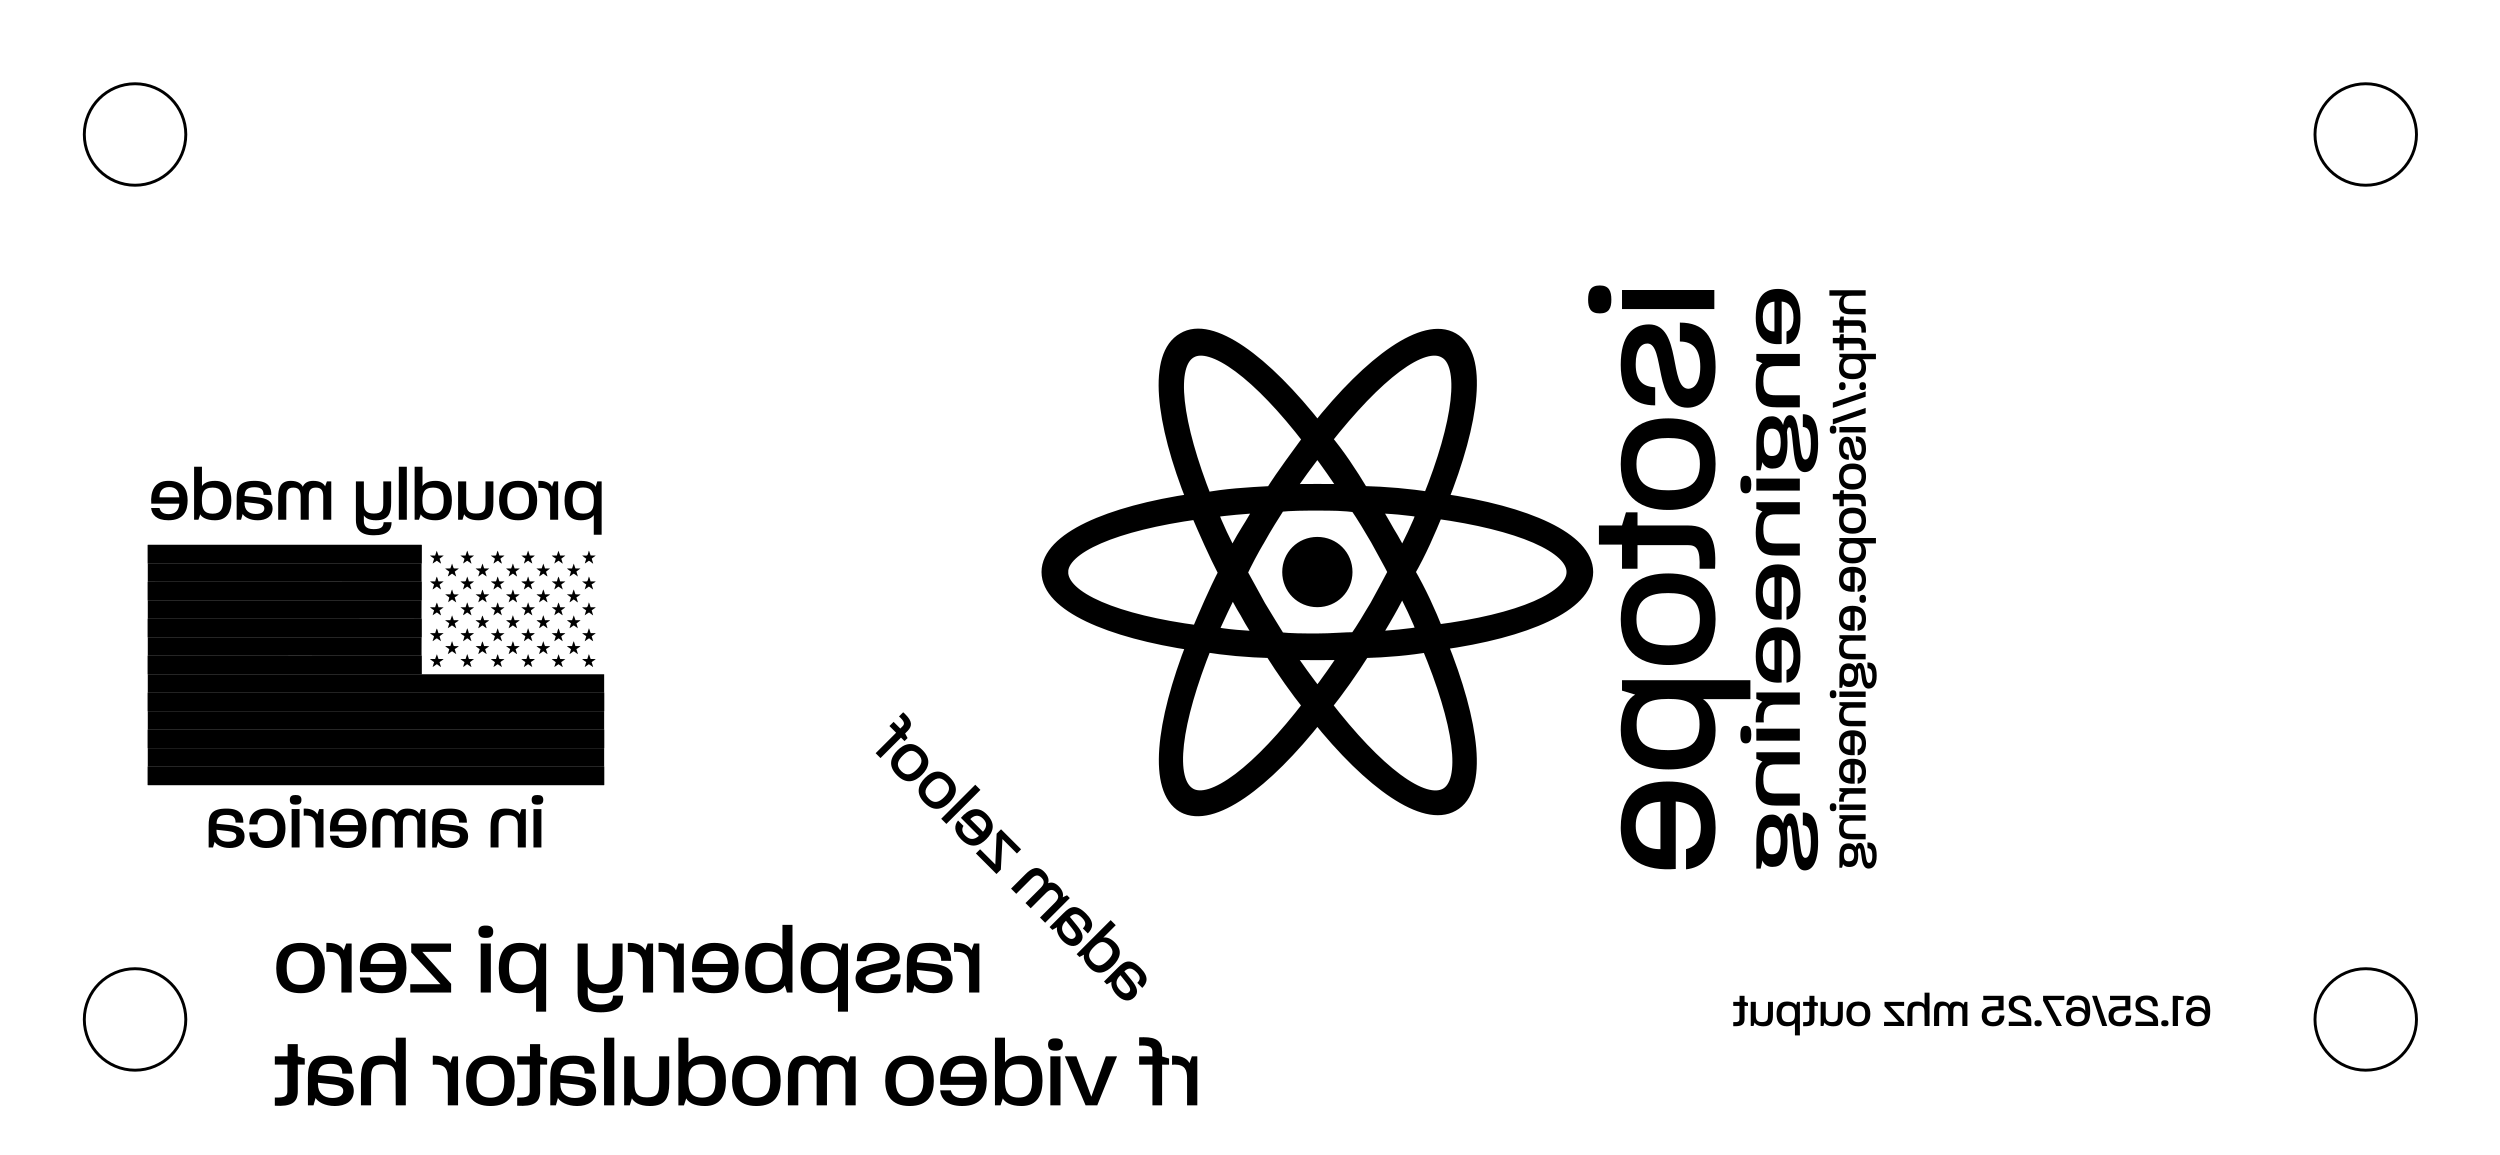 <?xml version="1.0" encoding="UTF-8"?>
<!DOCTYPE svg PUBLIC "-//W3C//DTD SVG 1.0//EN" "http://www.w3.org/TR/2001/REC-SVG-20010904/DTD/svg10.dtd">
<!-- Creator: CorelDRAW 2017 -->
<svg xmlns="http://www.w3.org/2000/svg" xml:space="preserve" width="2.559in" height="1.182in" version="1.0" style="shape-rendering:geometricPrecision; text-rendering:geometricPrecision; image-rendering:optimizeQuality; fill-rule:evenodd; clip-rule:evenodd"
viewBox="0 0 2559 1182"
 xmlns:xlink="http://www.w3.org/1999/xlink">
 <defs>
  <style type="text/css">
   <![CDATA[
    .str1 {stroke:black;stroke-width:3;stroke-miterlimit:2.613}
    .str0 {stroke:black;stroke-width:15.63;stroke-miterlimit:2.613}
    .fil3 {fill:none}
    .fil0 {fill:black}
    .fil2 {fill:black;fill-rule:nonzero}
    .fil1 {fill:black;fill-rule:nonzero}
   ]]>
  </style>
 </defs>
 <g id="B.SilkS">
  <path class="fil0 str0" d="M1217.36 814.07c24.02,13.73 72.75,-24.7 124.22,-91.96 -13.72,-17.16 -26.77,-35.69 -39.81,-56.28 -25.39,-0.69 -47.35,-2.74 -68.63,-6.18 -31.57,78.93 -40.49,140.01 -15.78,154.42zm393.95 -228.54l0 0c0,-27.45 -56.28,-50.79 -141.38,-62.46 -8.24,19.91 -17.16,41.18 -29.51,62.46 12.35,21.28 21.28,41.18 29.51,61.77 86.47,-10.98 141.38,-34.31 141.38,-61.77zm-191.48 -40.49l0 0c5.49,8.92 10.98,18.53 15.1,28.83 9.61,-17.85 17.85,-35 24.02,-51.48 -17.16,-2.75 -35.69,-4.8 -56.28,-4.8 6.18,7.55 11.67,17.84 17.16,27.45zm59.71 -185.99l0 0c-24.02,-13.73 -71.38,23.33 -124.22,90.59 13.73,16.47 26.08,35 38.43,55.59 25.4,0.69 48.73,2.75 70.01,6.18 31.57,-78.24 39.8,-139.32 15.78,-152.36zm-131.09 144.13l0 0c10.98,0 22.65,0 32.26,0.69 -10.3,-15.79 -21.28,-31.57 -32.26,-45.98 -10.3,13.73 -21.96,28.83 -32.94,45.98 10.98,-0.69 21.96,-0.69 32.94,-0.69zm132.46 310.9l0 0c24.02,-13.72 15.1,-74.12 -18.53,-154.42 -19.9,3.43 -42.55,5.49 -67.26,6.18 -13.04,20.59 -26.08,39.12 -39.81,56.28 52.85,68.63 100.89,105.69 125.6,91.96zm-132.46 -146.18l0 0c-11.67,0 -22.65,0 -32.94,-0.69 10.98,17.16 21.96,31.57 32.94,45.98 11.67,-14.41 21.96,-30.2 32.94,-45.98 -10.3,0.69 -21.28,0.69 -32.94,0.69zm-61.08 -116.67l0 0c-6.87,11.67 -13.04,23.33 -18.53,35 6.18,10.98 12.35,22.65 19.22,35 7.55,12.35 13.72,22.65 20.59,33.63 12.35,1.37 25.4,1.37 39.81,1.37 14.41,0 28.14,-1.37 39.81,-1.37 8.23,-10.98 14.41,-22.65 21.28,-33.63 6.86,-12.35 13.04,-24.02 19.22,-35.69 -5.49,-10.98 -12.35,-22.65 -18.53,-34.31 -6.86,-11.67 -13.73,-23.33 -21.28,-34.32 -12.35,-2.06 -26.08,-2.06 -40.49,-2.06 -13.04,0 -26.76,0 -39.81,1.37 -6.17,9.61 -14.41,22.65 -21.27,35zm-10.3 -6.18l0 0c6.18,-9.61 11.67,-19.91 17.16,-28.14 -19.91,1.37 -39.81,2.74 -56.28,5.49 6.18,16.47 14.41,33.63 24.02,51.48 4.11,-10.3 9.61,-19.91 15.09,-28.83zm-59.02 -185.99l0 0c-24.02,13.72 -15.79,74.81 15.09,153.05 20.59,-4.12 43.93,-5.49 69.32,-6.87 13.04,-20.59 26.76,-38.43 39.12,-55.59 -51.47,-67.26 -100.2,-104.32 -123.54,-90.59zm-6.18 465.32l0 0c-28.14,-16.47 -21.96,-82.35 10.98,-166.09 -88.54,-13.04 -148.93,-40.49 -148.93,-72.75 0,-32.26 59.71,-59.71 148.93,-72.75 -33.63,-83.73 -39.12,-148.93 -10.98,-164.72 26.76,-16.47 80.3,20.59 136.57,92.65 56.96,-72.06 110.5,-108.44 137.95,-92.65 28.14,15.79 21.28,80.99 -12.35,164.72 90.59,13.04 148.93,40.5 148.93,72.75 0,32.26 -59.71,59.7 -149.62,72.06 34.31,84.42 41.18,150.3 13.04,165.4 -27.45,15.79 -81.67,-20.59 -137.95,-91.28 -55.59,70.69 -108.44,107.75 -136.57,92.65zm-126.28 -238.83l0 0c0,28.14 56.96,51.47 141.38,62.45 8.24,-19.22 17.16,-40.49 28.14,-61.77 -10.98,-21.28 -19.9,-41.87 -28.83,-62.45 -85.1,11.67 -140.69,35 -140.69,61.77zm191.48 41.18l0 0c-5.49,-8.92 -10.98,-19.22 -15.09,-28.14 -8.93,17.16 -16.48,33.63 -24.02,50.1 17.16,3.43 36.37,4.8 56.28,5.49 -5.49,-7.55 -11.67,-17.16 -17.16,-27.45zm71.38 -69.32l0 0c15.78,0 28.14,12.35 28.14,28.14 0,15.78 -12.35,28.14 -28.14,28.14 -15.78,0 -28.14,-12.35 -28.14,-28.14 0,-15.79 12.35,-28.14 28.14,-28.14zm71.38 69.32l0 0c-5.49,9.61 -10.98,19.22 -17.16,27.45 19.9,-0.69 39.81,-2.75 56.28,-5.49 -6.18,-16.47 -14.41,-33.63 -24.02,-51.47 -4.12,9.61 -9.61,19.9 -15.1,29.51z"/>
  <g id="_2018643789280">
   <path class="fil1" d="M1637.58 320.81c-9.6,0 -12,-5.54 -12,-14.03 0,-8.86 2.4,-14.58 12,-14.58 9.41,0 11.81,5.72 11.81,14.58 0,8.49 -2.4,14.03 -11.81,14.03zm117.21 -4.43l-94.5 0 0 -19.57 94.5 0 0 19.57zm-27.32 100.96c-35.44,0 -22.89,-65.71 -41.16,-65.71 -6.09,0 -12,5.35 -12,21.22 0,17.35 7.57,22.89 19.93,23.63l0 18.46c-20.85,0 -35.25,-10.89 -35.25,-41.53 0,-29.9 12.37,-41.35 28.98,-41.35 33.78,0 20.12,66.45 40.61,65.89 5.54,-0.37 11.81,-5.72 11.81,-22.52 0,-18.46 -7.94,-25.84 -20.86,-25.84l0 -19.38c24,0 36.55,13.66 36.55,45.59 0,29.9 -14.76,41.53 -28.61,41.53l0 0zm-19.93 104.66c-24.92,0 -48.54,-10.15 -48.54,-46.88 0,-37.1 23.63,-46.89 48.54,-46.89 25.1,0 48.54,9.6 48.54,46.7 0,36.91 -23.26,47.07 -48.54,47.07zm0 -20.12c18.27,0 32.48,-4.8 32.48,-26.95 0,-21.78 -14.58,-26.58 -32.48,-26.58 -17.72,0 -32.48,4.8 -32.48,26.76 0,22.33 14.95,26.76 32.48,26.76zm-31.38 80.29l-15.87 0 0 -24.74 -23.63 0 0 -19.56 23.63 0 4.06 -13.48 11.81 0 0 13.48 51.5 0c22.33,0 29.72,13.1 27.87,44.3l-15.87 0c0.92,-20.49 -3.14,-24.18 -12,-24.18l-51.5 0 0 24.18zm31.38 98.56c-24.92,0 -48.54,-10.15 -48.54,-46.88 0,-37.1 23.63,-46.89 48.54,-46.89 25.1,0 48.54,9.6 48.54,46.7 0,36.91 -23.26,47.07 -48.54,47.07zm0 -20.12c18.27,0 32.48,-4.8 32.48,-26.95 0,-21.78 -14.58,-26.58 -32.48,-26.58 -17.72,0 -32.48,4.8 -32.48,26.76 0,22.33 14.95,26.76 32.48,26.76zm0.19 126.99c-25.84,0 -48.73,-9.23 -48.73,-40.24 0,-22.52 8.3,-32.67 14.76,-36.36l-13.47 -4.06 0 -10.7 131.42 0 0 19.38 -48.55 0c6.28,4.06 12.92,13.47 12.92,32.11 0,31.19 -22.52,39.87 -48.36,39.87l0 0zm0 -19.75c19.01,0 31.93,-4.62 31.93,-26.4 0,-22.33 -13.48,-26.02 -31.93,-26.02 -19.57,0 -32.49,4.61 -32.49,26.58 0,21.22 13.29,25.84 32.49,25.84l0 0zm18.09 122l0 -20.67c7.57,-1.85 15.14,-6.83 15.14,-22.52 0,-16.98 -9.41,-25.1 -25.66,-26.21l0 69.03c-29.72,2.4 -56.3,-7.38 -56.3,-42.27 0,-37.65 23.07,-47.25 48.36,-47.25 25.29,0 48.73,9.41 48.73,47.44 0,29.72 -14.21,40.79 -30.27,42.45zm-26.58 -20.67c0,0.19 0.19,0 0.19,0 0.19,0.19 0.19,0 0.19,0l0 -48.54c-13.84,0.92 -25.29,6.28 -25.29,24.73 0,17.91 12,24 24.92,23.81z"/>
   <path class="fil1" d="M1828.66 352.33l0 -13.02c3.57,-1.16 7.13,-4.3 7.13,-14.17 0,-10.69 -4.44,-15.81 -12.09,-16.5l0 43.45c-14,1.51 -26.53,-4.65 -26.53,-26.61 0,-23.7 10.87,-29.74 22.79,-29.74 11.92,0 22.97,5.93 22.97,29.86 0,18.7 -6.7,25.67 -14.27,26.72zm-12.53 -13.02c0,0.12 0.09,0 0.09,0 0.09,0.12 0.09,0 0.09,0l0 -30.56c-6.52,0.58 -11.92,3.95 -11.92,15.57 0,11.27 5.65,15.1 11.74,14.98zm26.19 77.61l-24.01 0c-12.61,0 -21.14,-3.83 -21.14,-23.35 0,-13.48 3.83,-19.76 6.87,-21.73l-6.26 -2.79 0 -6.74 44.54 0 0 12.43 -24.79 0c-8,0 -12.61,2.67 -12.61,15.34 0,12.66 4.7,14.52 12.61,14.52l24.79 0 0 12.31zm5.05 66.35c-9.4,0 -10.87,-15.22 -12.09,-27.89 -1.3,-13.13 -1.65,-18.01 -3.74,-18.01 -0.96,0 -2,0.35 -2.44,5 0,0 0.61,6.39 0.61,10.34 0,22.08 -6.44,26.96 -15.66,26.96 -5.13,0 -8.61,-2.91 -10,-6.63l-1.83 8.37 -4.44 0 0 -26.15c0,-23.93 7.13,-29.16 16.18,-29.16 4.09,0 8.7,2.21 11.22,8.95 1.13,-6.04 3.22,-10.11 7.05,-10.11 7.92,0 8.44,16.27 10.18,29.86 1.13,8.94 1.91,15.57 5.48,15.57 2.61,0 5.74,-2.44 5.74,-16.15 0,-14.65 -3.13,-16.62 -8.26,-17.2l0 -13.01c9.92,0 15.66,6.27 15.66,29.97 0,23.13 -7.05,29.28 -13.66,29.28l0 0zm-33.67 -16.5c5.39,0 9.05,-2.67 9.05,-13.94 0,-11.62 -3.83,-14.06 -9.05,-14.06 -4.87,0 -8.26,2.67 -8.26,13.94 0,11.74 3.48,14.06 8.26,14.06zm-26.62 38.22c-4.52,0 -5.65,-3.48 -5.65,-8.83 0,-5.58 1.13,-9.18 5.65,-9.18 4.44,0 5.57,3.6 5.57,9.18 0,5.34 -1.13,8.83 -5.57,8.83zm55.24 -2.79l-44.54 0 0 -12.31 44.54 0 0 12.31zm0 66.46l-24.01 0c-12.61,0 -21.14,-3.83 -21.14,-23.35 0,-13.48 3.83,-19.76 6.87,-21.73l-6.26 -2.79 0 -6.74 44.54 0 0 12.43 -24.79 0c-8,0 -12.61,2.67 -12.61,15.34 0,12.66 4.7,14.52 12.61,14.52l24.79 0 0 12.31zm-13.66 65.65l0 -13.02c3.57,-1.16 7.13,-4.3 7.13,-14.17 0,-10.69 -4.44,-15.81 -12.09,-16.5l0 43.45c-14,1.51 -26.53,-4.65 -26.53,-26.61 0,-23.7 10.87,-29.74 22.79,-29.74 11.92,0 22.97,5.93 22.97,29.86 0,18.7 -6.7,25.68 -14.27,26.72zm-12.53 -13.02c0,0.12 0.09,0 0.09,0 0.09,0.12 0.09,0 0.09,0l0 -30.56c-6.52,0.58 -11.92,3.95 -11.92,15.57 0,11.27 5.65,15.1 11.74,14.98zm12.53 77.5l0 -13.02c3.57,-1.16 7.13,-4.3 7.13,-14.17 0,-10.69 -4.44,-15.81 -12.09,-16.5l0 43.46c-14,1.51 -26.53,-4.65 -26.53,-26.61 0,-23.7 10.87,-29.75 22.79,-29.75 11.92,0 22.97,5.93 22.97,29.86 0,18.7 -6.7,25.68 -14.27,26.72zm-12.53 -13.02c0,0.12 0.09,0 0.09,0 0.09,0.12 0.09,0 0.09,0l0 -30.56c-6.52,0.58 -11.92,3.95 -11.92,15.57 0,11.27 5.65,15.1 11.74,14.98zm-10.7 53.68l-8.26 0c0,-0.69 0,-1.28 0,-1.97 0,-11.62 3.83,-17.31 6.79,-19.17l-6.18 -2.91 0 -6.62 44.54 0 0 12.43 -24.7 0c-7.22,0 -12.35,2.44 -12.35,14.87 0,1.04 0.17,2.2 0.17,3.37zm-18.35 21.5c-4.52,0 -5.65,-3.48 -5.65,-8.83 0,-5.58 1.13,-9.18 5.65,-9.18 4.44,0 5.57,3.6 5.57,9.18 0,5.34 -1.13,8.83 -5.57,8.83zm55.24 -2.79l-44.54 0 0 -12.31 44.54 0 0 12.31zm0 66.46l-24.01 0c-12.61,0 -21.14,-3.83 -21.14,-23.35 0,-13.48 3.83,-19.76 6.87,-21.73l-6.26 -2.79 0 -6.74 44.54 0 0 12.43 -24.79 0c-8,0 -12.61,2.67 -12.61,15.34 0,12.66 4.7,14.52 12.61,14.52l24.79 0 0 12.31zm5.05 66.35c-9.4,0 -10.87,-15.22 -12.09,-27.89 -1.3,-13.13 -1.65,-18.01 -3.74,-18.01 -0.96,0 -2,0.35 -2.44,5 0,0 0.61,6.39 0.61,10.34 0,22.08 -6.44,26.96 -15.66,26.96 -5.13,0 -8.61,-2.91 -10,-6.63l-1.83 8.37 -4.44 0 0 -26.15c0,-23.93 7.13,-29.16 16.18,-29.16 4.09,0 8.7,2.21 11.22,8.95 1.13,-6.04 3.22,-10.11 7.05,-10.11 7.92,0 8.44,16.27 10.18,29.86 1.13,8.94 1.91,15.57 5.48,15.57 2.61,0 5.74,-2.44 5.74,-16.15 0,-14.65 -3.13,-16.62 -8.26,-17.2l0 -13.01c9.92,0 15.66,6.27 15.66,29.97 0,23.13 -7.05,29.28 -13.66,29.28l0 0zm-33.67 -16.5c5.39,0 9.05,-2.67 9.05,-13.95 0,-11.61 -3.83,-14.06 -9.05,-14.06 -4.87,0 -8.26,2.67 -8.26,13.94 0,11.74 3.48,14.06 8.26,14.06z"/>
  </g>
  <path class="fil1" d="M976.61 974.44l0 -9.3c0.59,0 1.07,0 1.66,0 9.8,0 14.59,4.31 16.16,7.64l2.45 -6.95 5.58 0 0 50.14 -10.48 0 0 -27.81c0,-8.13 -2.06,-13.91 -12.54,-13.91 -0.88,0 -1.86,0.2 -2.84,0.2zm-48.38 41.52l0 -28.5c0,-13.51 2.94,-22.33 23.41,-22.33 17.63,0 21.94,8.03 21.94,18.41l-10.19 -0.09c0,-6.27 -2.55,-9.99 -11.85,-9.99 -10.09,0 -12.73,4.21 -13.02,11.46l15.77 1.57c14.3,1.37 20.86,5.58 20.86,14.79 0,10.57 -8.62,15.37 -19.39,15.37 -10.38,0 -17.33,-4.31 -19.69,-8.22l-2.15 7.54 -5.68 0zm10.28 -21.54c0,8.71 5.39,14 14.59,14 7.35,0 11.26,-2.65 11.26,-7.25 0,-3.92 -2.94,-5.78 -11.65,-6.76l-14.2 -1.57 0 1.57zm-62.78 7.05c0,-18.8 34.87,-12.15 34.87,-21.84 0,-3.23 -2.84,-6.36 -11.26,-6.36 -9.2,0 -12.14,4.01 -12.54,10.57l-9.79 0c0,-11.07 5.78,-18.7 22.03,-18.7 15.87,0 21.94,6.56 21.94,15.37 0,17.92 -35.26,10.68 -34.96,21.55 0.2,2.94 3.04,6.27 11.95,6.27 9.79,0 13.71,-4.21 13.71,-11.07l10.28 0c0,12.73 -7.25,19.39 -24.19,19.39 -15.87,0 -22.04,-7.83 -22.04,-15.18l0 0zm-56.21 -10.48c0,-13.71 4.9,-25.85 21.35,-25.85 11.95,0 17.33,4.41 19.3,7.83l2.15 -7.15 5.68 0 0 69.73 -10.28 0 0 -25.76c-2.16,3.33 -7.15,6.85 -17.04,6.85 -16.55,0 -21.15,-11.95 -21.15,-25.66l0 0zm10.48 0c0,10.09 2.45,16.94 14,16.94 11.85,0 13.81,-7.15 13.81,-16.94 0,-10.38 -2.45,-17.24 -14.1,-17.24 -11.26,0 -13.71,7.05 -13.71,17.24l0 0zm-67.28 -0.1c0,-13.71 4.61,-25.76 21.15,-25.76 9.89,0 14.89,3.43 17.04,6.76l0 -25.17 10.28 0 0 69.24 -5.68 0 -2.15 -7.25c-1.96,3.43 -7.35,7.93 -19.3,7.93 -16.45,0 -21.35,-12.04 -21.35,-25.76l0 0zm10.48 0c0,10.28 2.45,17.24 13.71,17.24 11.65,0 14.1,-6.95 14.1,-17.33 0,-9.79 -1.96,-16.84 -13.81,-16.84 -11.56,0 -14,6.85 -14,16.94zm-64.83 9.7l10.97 0c0.98,4.02 3.63,8.03 11.95,8.03 9.01,0 13.32,-4.99 13.91,-13.61l-36.63 0c-1.27,-15.77 3.92,-29.87 22.43,-29.87 19.98,0 25.07,12.24 25.07,25.66 0,13.42 -4.99,25.85 -25.17,25.85 -15.76,0 -21.64,-7.54 -22.52,-16.06zm10.97 -14.1c-0.1,0 0,0.1 0,0.1 -0.1,0.09 0,0.09 0,0.09l25.76 0c-0.49,-7.34 -3.33,-13.41 -13.12,-13.41 -9.5,0 -12.73,6.36 -12.63,13.22zm-45.24 -12.05l0 -9.3c0.59,0 1.07,0 1.66,0 9.8,0 14.59,4.31 16.16,7.64l2.45 -6.95 5.58 0 0 50.14 -10.48 0 0 -27.81c0,-8.13 -2.06,-13.91 -12.54,-13.91 -0.88,0 -1.86,0.2 -2.84,0.2zm-31.44 0l0 -9.3c0.59,0 1.07,0 1.66,0 9.8,0 14.59,4.31 16.16,7.64l2.45 -6.95 5.58 0 0 50.14 -10.48 0 0 -27.81c0,-8.13 -2.06,-13.91 -12.54,-13.91 -0.88,0 -1.86,0.2 -2.84,0.2zm-51.42 -8.62l10.38 0 0 27.81c0,9.01 2.35,14.2 13.02,14.2 10.68,0 12.34,-4.8 12.34,-13.71l0 -28.3 10.28 0 0 27.42c0,14.3 -3.33,23.41 -19.69,23.41 -9.2,0 -13.71,-2.84 -15.96,-6.37l0 6.56c0,6.17 1.86,11.36 12.93,11.36 11.07,0 12.54,-3.92 12.93,-9.11l10.38 0c0,9.79 -4.7,17.14 -23.21,17.14 -19.88,0 -23.41,-10.19 -23.41,-19.88l0 -50.53zm-80.7 25.17c0,-13.71 4.9,-25.85 21.35,-25.85 11.95,0 17.33,4.41 19.3,7.83l2.15 -7.15 5.68 0 0 69.73 -10.28 0 0 -25.76c-2.16,3.33 -7.15,6.85 -17.04,6.85 -16.55,0 -21.15,-11.95 -21.15,-25.66l0 0zm10.48 0c0,10.09 2.45,16.94 14,16.94 11.85,0 13.81,-7.15 13.81,-16.94 0,-10.38 -2.45,-17.24 -14.1,-17.24 -11.26,0 -13.71,7.05 -13.71,17.24l0 0zm-31.33 -37.22c0,-5.09 2.94,-6.36 7.44,-6.36 4.7,0 7.74,1.27 7.74,6.36 0,5 -3.04,6.27 -7.74,6.27 -4.5,0 -7.44,-1.27 -7.44,-6.27zm2.35 62.19l0 -50.14 10.38 0 0 50.14 -10.38 0zm-72.08 0l0 -8.52 30.94 0 -29.97 -32.61 0 -9.01 40.74 0 0 8.52 -29.38 0 29.48 32.71 0 8.91 -41.81 0zm-51.61 -15.37l10.97 0c0.98,4.02 3.63,8.03 11.95,8.03 9.01,0 13.32,-4.99 13.91,-13.61l-36.63 0c-1.27,-15.77 3.92,-29.87 22.43,-29.87 19.98,0 25.07,12.24 25.07,25.66 0,13.42 -4.99,25.85 -25.17,25.85 -15.76,0 -21.64,-7.54 -22.52,-16.06zm10.97 -14.1c-0.1,0 0,0.1 0,0.1 -0.1,0.09 0,0.09 0,0.09l25.76 0c-0.49,-7.34 -3.33,-13.41 -13.12,-13.41 -9.5,0 -12.73,6.36 -12.63,13.22zm-45.24 -12.05l0 -9.3c0.59,0 1.07,0 1.66,0 9.8,0 14.59,4.31 16.16,7.64l2.45 -6.95 5.58 0 0 50.14 -10.48 0 0 -27.81c0,-8.13 -2.06,-13.91 -12.54,-13.91 -0.88,0 -1.86,0.2 -2.84,0.2zm-51.31 16.45c0,-13.22 5.39,-25.76 24.87,-25.76 19.69,0 24.87,12.54 24.87,25.76 0,13.32 -5.09,25.76 -24.78,25.76 -19.59,0 -24.97,-12.34 -24.97,-25.76zm10.67 0c0,9.7 2.55,17.24 14.3,17.24 11.56,0 14.1,-7.74 14.1,-17.24 0,-9.4 -2.55,-17.24 -14.2,-17.24 -11.85,0 -14.2,7.93 -14.2,17.24zm906.27 99.01l0 -9.3c0.59,0 1.07,0 1.66,0 9.8,0 14.59,4.31 16.16,7.64l2.45 -6.95 5.58 0 0 50.14 -10.48 0 0 -27.81c0,-8.13 -2.06,-13.91 -12.54,-13.91 -0.88,0 -1.86,0.2 -2.84,0.2zm-33.69 -0.1l0 -8.52 13.61 0 0 -4.6c0,-4.21 -2.06,-6.46 -10.28,-6.46 -0.98,0 -2.06,0.1 -3.33,0.1l0 -8.52c1.67,-0.1 3.13,-0.1 4.6,-0.1 13.32,0 18.9,4.21 18.9,14.89l0 4.8 7.15 2.15 0 6.27 -7.15 0 0 41.62 -9.89 0 0 -41.62 -13.61 0zm-76.09 -8.52l11.85 0 15.28 41.33 14.89 -41.33 11.46 0 -20.27 50.14 -11.94 0 -21.25 -50.14zm-17.14 -12.05c0,-5.09 2.94,-6.36 7.44,-6.36 4.7,0 7.74,1.27 7.74,6.36 0,5 -3.04,6.27 -7.74,6.27 -4.5,0 -7.44,-1.27 -7.44,-6.27zm2.35 62.19l0 -50.14 10.38 0 0 50.14 -10.38 0zm-56.7 0l0 -69.24 10.28 0 0 25.27c2.15,-3.33 7.15,-6.85 17.04,-6.85 16.65,0 21.35,12.05 21.35,25.76 0,13.71 -4.9,25.76 -21.45,25.76 -11.85,0 -17.43,-4.41 -19.19,-7.83l-2.35 7.15 -5.68 0zm10.19 -25.07c0,10.28 2.45,17.14 14.1,17.14 11.36,0 13.71,-7.05 13.71,-17.14 0,-10.09 -2.35,-16.94 -13.81,-16.94 -11.94,0 -14,7.24 -14,16.94l0 0zm-66.3 9.7l10.97 0c0.98,4.02 3.63,8.03 11.95,8.03 9.01,0 13.32,-4.99 13.91,-13.61l-36.63 0c-1.27,-15.77 3.92,-29.87 22.43,-29.87 19.98,0 25.07,12.24 25.07,25.66 0,13.42 -4.99,25.85 -25.17,25.85 -15.76,0 -21.64,-7.54 -22.52,-16.06zm10.97 -14.1c-0.1,0 0,0.1 0,0.1 -0.1,0.09 0,0.09 0,0.09l25.76 0c-0.49,-7.34 -3.33,-13.41 -13.12,-13.41 -9.5,0 -12.73,6.36 -12.63,13.22zm-67.18 4.41c0,-13.22 5.39,-25.76 24.87,-25.76 19.69,0 24.87,12.54 24.87,25.76 0,13.32 -5.09,25.76 -24.78,25.76 -19.59,0 -24.97,-12.34 -24.97,-25.76zm10.67 0c0,9.7 2.55,17.24 14.3,17.24 11.56,0 14.1,-7.74 14.1,-17.24 0,-9.4 -2.55,-17.24 -14.2,-17.24 -11.85,0 -14.2,7.93 -14.2,17.24zm-110.27 25.07l0 -29.48c0,-11.75 2.84,-21.35 16.55,-21.35 9.5,0 14.1,4.21 15.57,7.74 2.15,-4.9 6.37,-7.74 13.81,-7.74 9.31,0 13.81,3.92 15.38,7.15l2.35 -6.46 5.68 0 0 50.14 -10.48 0 0 -30.07c0,-7.15 -1.76,-11.94 -9.6,-11.94 -8.03,0 -9.3,4.89 -9.3,11.94l0 30.07 -10.57 0 0 -30.07c0,-7.15 -1.67,-11.94 -9.5,-11.94 -8.03,0 -9.3,4.89 -9.3,11.94l0 30.07 -10.58 0zm-57.19 -25.07c0,-13.22 5.39,-25.76 24.87,-25.76 19.69,0 24.87,12.54 24.87,25.76 0,13.32 -5.09,25.76 -24.78,25.76 -19.59,0 -24.97,-12.34 -24.97,-25.76zm10.67 0c0,9.7 2.55,17.24 14.3,17.24 11.56,0 14.1,-7.74 14.1,-17.24 0,-9.4 -2.55,-17.24 -14.2,-17.24 -11.85,0 -14.2,7.93 -14.2,17.24zm-65.61 25.07l0 -69.24 10.28 0 0 25.27c2.15,-3.33 7.15,-6.85 17.04,-6.85 16.65,0 21.35,12.05 21.35,25.76 0,13.71 -4.9,25.76 -21.45,25.76 -11.85,0 -17.43,-4.41 -19.19,-7.83l-2.35 7.15 -5.68 0zm10.19 -25.07c0,10.28 2.45,17.14 14.1,17.14 11.36,0 13.71,-7.05 13.71,-17.14 0,-10.09 -2.35,-16.94 -13.81,-16.94 -11.94,0 -14,7.24 -14,16.94l0 0zm-65.71 25.07l0 -50.14 10.58 0 0 27.81c0,9.11 2.25,14.2 12.83,14.2 10.77,0 12.44,-4.7 12.44,-13.71l0 -28.3 10.28 0 0 27.52c0,14.2 -3.23,23.31 -19.78,23.31 -11.26,0 -16.55,-4.31 -18.41,-7.93l-2.15 7.25 -5.78 0zm-20.56 0l0 -69.24 10.48 0 0 69.24 -10.48 0zm-55.04 0l0 -28.5c0,-13.51 2.94,-22.33 23.41,-22.33 17.63,0 21.94,8.03 21.94,18.41l-10.19 -0.09c0,-6.27 -2.55,-9.99 -11.85,-9.99 -10.09,0 -12.73,4.21 -13.02,11.46l15.77 1.57c14.3,1.37 20.86,5.58 20.86,14.79 0,10.57 -8.62,15.37 -19.39,15.37 -10.38,0 -17.33,-4.31 -19.69,-8.22l-2.15 7.54 -5.68 0zm10.28 -21.54c0,8.71 5.39,14 14.59,14 7.35,0 11.26,-2.65 11.26,-7.25 0,-3.92 -2.94,-5.78 -11.65,-6.76l-14.2 -1.57 0 1.57zm-44.17 -20.18l0 -8.42 13.12 0 0 -12.54 10.38 0 0 12.54 7.15 2.15 0 6.27 -7.15 0 0 27.32c0,11.85 -6.95,15.77 -23.5,14.79l0 -8.42c10.87,0.49 12.83,-1.67 12.83,-6.37l0 -27.32 -12.83 0zm-52.3 16.65c0,-13.22 5.39,-25.76 24.87,-25.76 19.69,0 24.87,12.54 24.87,25.76 0,13.32 -5.09,25.76 -24.78,25.76 -19.59,0 -24.97,-12.34 -24.97,-25.76zm10.67 0c0,9.7 2.55,17.24 14.3,17.24 11.56,0 14.1,-7.74 14.1,-17.24 0,-9.4 -2.55,-17.24 -14.2,-17.24 -11.85,0 -14.2,7.93 -14.2,17.24zm-44.75 -16.45l0 -9.3c0.59,0 1.07,0 1.66,0 9.8,0 14.59,4.31 16.16,7.64l2.45 -6.95 5.58 0 0 50.14 -10.48 0 0 -27.81c0,-8.13 -2.06,-13.91 -12.54,-13.91 -0.88,0 -1.86,0.2 -2.84,0.2zm-73.55 41.52l0 -27.13c0,-14.4 3.33,-23.7 19.69,-23.7 9.6,0 14,3.33 15.96,6.95l0 -25.37 10.28 0 0 69.24 -10.28 0 -0.2 -28.11c0,-9.5 -2.25,-13.91 -12.83,-13.91 -10.67,0 -12.24,4.5 -12.24,13.91l0 28.11 -10.38 0zm-54.25 0l0 -28.5c0,-13.51 2.94,-22.33 23.41,-22.33 17.63,0 21.94,8.03 21.94,18.41l-10.19 -0.09c0,-6.27 -2.55,-9.99 -11.85,-9.99 -10.09,0 -12.73,4.21 -13.02,11.46l15.77 1.57c14.3,1.37 20.86,5.58 20.86,14.79 0,10.57 -8.62,15.37 -19.39,15.37 -10.38,0 -17.33,-4.31 -19.69,-8.22l-2.15 7.54 -5.68 0zm10.28 -21.54c0,8.71 5.39,14 14.59,14 7.35,0 11.26,-2.65 11.26,-7.25 0,-3.92 -2.94,-5.78 -11.65,-6.76l-14.2 -1.57 0 1.57zm-44.17 -20.18l0 -8.42 13.12 0 0 -12.54 10.38 0 0 12.54 7.15 2.15 0 6.27 -7.15 0 0 27.32c0,11.85 -6.95,15.77 -23.5,14.79l0 -8.42c10.87,0.49 12.83,-1.67 12.83,-6.37l0 -27.32 -12.83 0z"/>
  <path class="fil1" d="M1909.69 321.76l-14.54 0c-7.72,0 -12.71,-1.79 -12.71,-10.56 0,-5.15 1.79,-7.51 3.73,-8.56l-13.6 0 0 -5.51 37.12 0 0 5.51 -15.07 0.11c-5.09,0 -7.46,1.2 -7.46,6.88 0,5.72 2.42,6.56 7.46,6.56l15.07 0 0 5.57zm-22.37 18.69l-4.52 0 0 -7.04 -6.72 0 0 -5.57 6.72 0 1.16 -3.83 3.36 0 0 3.83 14.65 0c6.35,0 8.46,3.73 7.93,12.6l-4.52 0c0.26,-5.83 -0.89,-6.88 -3.41,-6.88l-14.65 0 0 6.88zm0 18.06l-4.52 0 0 -7.04 -6.72 0 0 -5.57 6.72 0 1.16 -3.83 3.36 0 0 3.83 14.65 0c6.35,0 8.46,3.73 7.93,12.6l-4.52 0c0.26,-5.83 -0.89,-6.88 -3.41,-6.88l-14.65 0 0 6.88zm8.98 29.61c-7.35,0 -13.86,-2.63 -13.86,-11.44 0,-6.41 2.36,-9.3 4.2,-10.35l-3.83 -1.15 0 -3.04 37.39 0 0 5.51 -13.81 0c1.78,1.15 3.67,3.83 3.67,9.14 0,8.87 -6.41,11.34 -13.76,11.34l0 0zm0 -5.62c5.41,0 9.08,-1.31 9.08,-7.51 0,-6.35 -3.83,-7.4 -9.08,-7.4 -5.57,0 -9.24,1.31 -9.24,7.56 0,6.04 3.78,7.35 9.24,7.35l0 0zm-10.5 16.8c-2.73,0 -3.36,-1.63 -3.36,-3.99 0,-2.47 0.63,-4.09 3.36,-4.09 2.68,0 3.41,1.63 3.41,4.09 0,2.36 -0.74,3.99 -3.41,3.99zm20.9 0c-2.78,0 -3.41,-1.63 -3.41,-3.99 0,-2.47 0.63,-4.09 3.41,-4.09 2.68,0 3.36,1.63 3.36,4.09 0,2.36 -0.73,3.99 -3.36,3.99zm-30.61 18.22l0 -5.41 33.61 -11.5 0 5.51 -33.61 11.4zm0 16.91l0 -5.41 33.61 -11.5 0 5.51 -33.61 11.4zm0.26 9.45c-2.73,0 -3.41,-1.57 -3.41,-3.99 0,-2.52 0.68,-4.15 3.41,-4.15 2.68,0 3.36,1.63 3.36,4.15 0,2.42 -0.69,3.99 -3.36,3.99zm33.34 -1.26l-26.89 0 0 -5.57 26.89 0 0 5.57zm-7.77 28.72c-10.08,0 -6.51,-18.69 -11.71,-18.69 -1.73,0 -3.41,1.52 -3.41,6.04 0,4.94 2.15,6.51 5.67,6.72l0 5.25c-5.93,0 -10.03,-3.1 -10.03,-11.81 0,-8.5 3.52,-11.76 8.24,-11.76 9.61,0 5.72,18.9 11.55,18.74 1.57,-0.11 3.36,-1.63 3.36,-6.41 0,-5.25 -2.26,-7.35 -5.93,-7.35l0 -5.52c6.82,0 10.39,3.89 10.39,12.97 0,8.5 -4.2,11.81 -8.14,11.81l0 0zm-5.67 29.78c-7.09,0 -13.81,-2.89 -13.81,-13.34 0,-10.55 6.72,-13.33 13.81,-13.33 7.14,0 13.81,2.73 13.81,13.28 0,10.5 -6.61,13.39 -13.81,13.39zm0 -5.72c5.2,0 9.24,-1.37 9.24,-7.67 0,-6.2 -4.15,-7.56 -9.24,-7.56 -5.04,0 -9.24,1.36 -9.24,7.61 0,6.35 4.26,7.61 9.24,7.61zm-8.93 22.84l-4.52 0 0 -7.04 -6.72 0 0 -5.57 6.72 0 1.16 -3.83 3.36 0 0 3.83 14.65 0c6.35,0 8.46,3.73 7.93,12.6l-4.52 0c0.26,-5.83 -0.89,-6.88 -3.41,-6.88l-14.65 0 0 6.88zm8.93 28.04c-7.09,0 -13.81,-2.89 -13.81,-13.34 0,-10.55 6.72,-13.33 13.81,-13.33 7.14,0 13.81,2.73 13.81,13.28 0,10.5 -6.61,13.39 -13.81,13.39zm0 -5.72c5.2,0 9.24,-1.37 9.24,-7.67 0,-6.2 -4.15,-7.56 -9.24,-7.56 -5.04,0 -9.24,1.36 -9.24,7.61 0,6.35 4.26,7.61 9.24,7.61zm0.05 36.13c-7.35,0 -13.86,-2.63 -13.86,-11.44 0,-6.41 2.36,-9.3 4.2,-10.35l-3.83 -1.15 0 -3.04 37.39 0 0 5.51 -13.81 0c1.78,1.15 3.67,3.83 3.67,9.14 0,8.87 -6.41,11.34 -13.76,11.34l0 0zm0 -5.62c5.41,0 9.08,-1.31 9.08,-7.51 0,-6.35 -3.83,-7.4 -9.08,-7.4 -5.57,0 -9.24,1.31 -9.24,7.56 0,6.04 3.78,7.35 9.24,7.35l0 0zm5.15 34.71l0 -5.88c2.15,-0.53 4.31,-1.94 4.31,-6.41 0,-4.83 -2.68,-7.14 -7.3,-7.46l0 19.64c-8.45,0.68 -16.02,-2.1 -16.02,-12.02 0,-10.71 6.56,-13.44 13.76,-13.44 7.2,0 13.86,2.68 13.86,13.5 0,8.45 -4.04,11.61 -8.61,12.08zm-7.56 -5.88c0,0.05 0.05,0 0.05,0 0.05,0.05 0.05,0 0.05,0l0 -13.81c-3.94,0.26 -7.19,1.79 -7.19,7.04 0,5.09 3.41,6.83 7.09,6.78zm12.81 17.12c-2.78,0 -3.41,-1.63 -3.41,-3.99 0,-2.47 0.63,-4.09 3.41,-4.09 2.68,0 3.36,1.63 3.36,4.09 0,2.36 -0.68,3.99 -3.36,3.99zm-5.25 28.67l0 -5.88c2.15,-0.53 4.31,-1.94 4.31,-6.41 0,-4.83 -2.68,-7.14 -7.3,-7.46l0 19.64c-8.45,0.68 -16.02,-2.1 -16.02,-12.02 0,-10.71 6.56,-13.44 13.76,-13.44 7.2,0 13.86,2.68 13.86,13.5 0,8.45 -4.04,11.61 -8.61,12.08zm-7.56 -5.88c0,0.05 0.05,0 0.05,0 0.05,0.05 0.05,0 0.05,0l0 -13.81c-3.94,0.26 -7.19,1.79 -7.19,7.04 0,5.09 3.41,6.83 7.09,6.78zm15.8 35.07l-14.49 0c-7.61,0 -12.76,-1.73 -12.76,-10.56 0,-6.09 2.31,-8.93 4.15,-9.82l-3.78 -1.26 0 -3.04 26.89 0 0 5.62 -14.96 0c-4.83,0 -7.61,1.2 -7.61,6.93 0,5.72 2.83,6.56 7.61,6.56l14.96 0 0 5.57zm3.05 29.98c-5.67,0 -6.57,-6.88 -7.3,-12.6 -0.79,-5.93 -1,-8.14 -2.26,-8.14 -0.57,0 -1.21,0.16 -1.47,2.26 0,0 0.37,2.89 0.37,4.67 0,9.98 -3.89,12.18 -9.45,12.18 -3.09,0 -5.2,-1.31 -6.04,-2.99l-1.1 3.78 -2.68 0 0 -11.81c0,-10.81 4.31,-13.18 9.77,-13.18 2.47,0 5.25,1 6.78,4.04 0.68,-2.73 1.94,-4.57 4.25,-4.57 4.78,0 5.09,7.35 6.14,13.5 0.69,4.04 1.16,7.04 3.31,7.04 1.57,0 3.46,-1.1 3.46,-7.3 0,-6.61 -1.89,-7.51 -4.99,-7.77l0 -5.88c5.98,0 9.45,2.83 9.45,13.55 0,10.45 -4.25,13.23 -8.24,13.23l0 0zm-20.32 -7.46c3.26,0 5.46,-1.21 5.46,-6.3 0,-5.25 -2.31,-6.35 -5.46,-6.35 -2.94,0 -4.99,1.2 -4.99,6.3 0,5.3 2.1,6.35 4.99,6.35zm-16.07 17.28c-2.73,0 -3.41,-1.57 -3.41,-3.99 0,-2.52 0.68,-4.15 3.41,-4.15 2.68,0 3.36,1.63 3.36,4.15 0,2.42 -0.69,3.99 -3.36,3.99zm33.34 -1.26l-26.89 0 0 -5.57 26.89 0 0 5.57zm0 30.03l-14.49 0c-7.61,0 -12.76,-1.73 -12.76,-10.56 0,-6.09 2.31,-8.93 4.15,-9.82l-3.78 -1.26 0 -3.04 26.89 0 0 5.62 -14.96 0c-4.83,0 -7.61,1.2 -7.61,6.93 0,5.72 2.83,6.56 7.61,6.56l14.96 0 0 5.57zm-8.24 29.67l0 -5.88c2.15,-0.53 4.31,-1.94 4.31,-6.41 0,-4.83 -2.68,-7.14 -7.3,-7.46l0 19.64c-8.45,0.68 -16.02,-2.1 -16.02,-12.02 0,-10.71 6.56,-13.44 13.76,-13.44 7.2,0 13.86,2.68 13.86,13.5 0,8.45 -4.04,11.61 -8.61,12.08zm-7.56 -5.88c0,0.05 0.05,0 0.05,0 0.05,0.05 0.05,0 0.05,0l0 -13.81c-3.94,0.26 -7.19,1.79 -7.19,7.04 0,5.09 3.41,6.83 7.09,6.78zm7.56 35.02l0 -5.88c2.15,-0.53 4.31,-1.94 4.31,-6.41 0,-4.83 -2.68,-7.14 -7.3,-7.46l0 19.64c-8.45,0.68 -16.02,-2.1 -16.02,-12.02 0,-10.71 6.56,-13.44 13.76,-13.44 7.2,0 13.86,2.68 13.86,13.5 0,8.45 -4.04,11.61 -8.61,12.08zm-7.56 -5.88c0,0.05 0.05,0 0.05,0 0.05,0.05 0.05,0 0.05,0l0 -13.81c-3.94,0.26 -7.19,1.79 -7.19,7.04 0,5.09 3.41,6.83 7.09,6.78zm-6.46 24.26l-4.99 0c0,-0.31 0,-0.57 0,-0.89 0,-5.25 2.31,-7.82 4.09,-8.67l-3.73 -1.31 0 -2.99 26.89 0 0 5.62 -14.91 0c-4.36,0 -7.46,1.1 -7.46,6.72 0,0.47 0.11,1 0.11,1.52zm-11.08 9.72c-2.73,0 -3.41,-1.57 -3.41,-3.99 0,-2.52 0.68,-4.15 3.41,-4.15 2.68,0 3.36,1.63 3.36,4.15 0,2.42 -0.69,3.99 -3.36,3.99zm33.34 -1.26l-26.89 0 0 -5.57 26.89 0 0 5.57zm0 30.03l-14.49 0c-7.61,0 -12.76,-1.73 -12.76,-10.56 0,-6.09 2.31,-8.93 4.15,-9.82l-3.78 -1.26 0 -3.04 26.89 0 0 5.62 -14.96 0c-4.83,0 -7.61,1.2 -7.61,6.93 0,5.72 2.83,6.56 7.61,6.56l14.96 0 0 5.57zm3.05 29.98c-5.67,0 -6.57,-6.88 -7.3,-12.6 -0.79,-5.93 -1,-8.14 -2.26,-8.14 -0.57,0 -1.21,0.16 -1.47,2.26 0,0 0.37,2.89 0.37,4.67 0,9.98 -3.89,12.18 -9.45,12.18 -3.09,0 -5.2,-1.31 -6.04,-2.99l-1.1 3.78 -2.68 0 0 -11.81c0,-10.81 4.31,-13.18 9.77,-13.18 2.47,0 5.25,1 6.78,4.04 0.68,-2.73 1.94,-4.57 4.25,-4.57 4.78,0 5.09,7.35 6.14,13.5 0.69,4.04 1.16,7.04 3.31,7.04 1.57,0 3.46,-1.1 3.46,-7.3 0,-6.61 -1.89,-7.51 -4.99,-7.77l0 -5.88c5.98,0 9.45,2.83 9.45,13.55 0,10.45 -4.25,13.23 -8.24,13.23l0 0zm-20.32 -7.46c3.26,0 5.46,-1.21 5.46,-6.3 0,-5.25 -2.31,-6.35 -5.46,-6.35 -2.94,0 -4.99,1.2 -4.99,6.3 0,5.3 2.1,6.35 4.99,6.35z"/>
  <path class="fil1" d="M577.86 512.46c0,-10.74 3.83,-20.26 16.73,-20.26 9.36,0 13.58,3.45 15.11,6.14l1.69 -5.6 4.45 0 0 54.63 -8.06 0 0 -20.18c-1.69,2.61 -5.6,5.37 -13.35,5.37 -12.97,0 -16.57,-9.36 -16.57,-20.1l0 0zm8.21 0c0,7.91 1.92,13.28 10.97,13.28 9.29,0 10.82,-5.6 10.82,-13.28 0,-8.13 -1.92,-13.5 -11.05,-13.5 -8.82,0 -10.74,5.52 -10.74,13.5l0 0zm-34.99 -12.97l0 -7.29c0.46,0 0.85,0 1.3,0 7.67,0 11.44,3.37 12.66,5.98l1.92 -5.45 4.37 0 0 39.29 -8.21 0 0 -21.79c0,-6.37 -1.61,-10.9 -9.82,-10.9 -0.69,0 -1.46,0.15 -2.22,0.15zm-40.21 12.89c0,-10.36 4.22,-20.18 19.49,-20.18 15.42,0 19.49,9.82 19.49,20.18 0,10.43 -3.99,20.18 -19.41,20.18 -15.35,0 -19.57,-9.67 -19.57,-20.18zm8.37 0c0,7.59 2,13.5 11.2,13.5 9.06,0 11.05,-6.06 11.05,-13.5 0,-7.37 -2,-13.51 -11.13,-13.51 -9.28,0 -11.13,6.22 -11.13,13.51zm-50.33 19.64l0 -39.29 8.29 0 0 21.79c0,7.14 1.76,11.13 10.05,11.13 8.44,0 9.74,-3.68 9.74,-10.74l0 -22.18 8.06 0 0 21.56c0,11.13 -2.53,18.26 -15.5,18.26 -8.82,0 -12.96,-3.37 -14.43,-6.21l-1.69 5.68 -4.53 0zm-44.5 0l0 -54.25 8.06 0 0 19.8c1.69,-2.61 5.6,-5.37 13.35,-5.37 13.04,0 16.72,9.44 16.72,20.18 0,10.74 -3.83,20.18 -16.8,20.18 -9.28,0 -13.66,-3.45 -15.04,-6.14l-1.84 5.6 -4.45 0zm7.98 -19.64c0,8.06 1.92,13.43 11.05,13.43 8.9,0 10.74,-5.52 10.74,-13.43 0,-7.91 -1.84,-13.28 -10.82,-13.28 -9.36,0 -10.97,5.68 -10.97,13.28l0 0zm-24.17 19.64l0 -54.25 8.21 0 0 54.25 -8.21 0zm-43.89 -39.29l8.13 0 0 21.79c0,7.06 1.84,11.13 10.2,11.13 8.37,0 9.67,-3.76 9.67,-10.74l0 -22.18 8.06 0 0 21.48c0,11.2 -2.61,18.34 -15.43,18.34 -7.21,0 -10.74,-2.22 -12.51,-4.98l0 5.14c0,4.83 1.46,8.9 10.13,8.9 8.67,0 9.82,-3.07 10.13,-7.13l8.13 0c0,7.67 -3.68,13.43 -18.19,13.43 -15.57,0 -18.34,-7.98 -18.34,-15.57l0 -39.59zm-79.57 39.29l0 -23.09c0,-9.21 2.22,-16.73 12.96,-16.73 7.44,0 11.05,3.3 12.2,6.06 1.69,-3.83 4.99,-6.06 10.82,-6.06 7.29,0 10.82,3.07 12.05,5.6l1.84 -5.06 4.45 0 0 39.29 -8.21 0 0 -23.56c0,-5.6 -1.38,-9.36 -7.52,-9.36 -6.29,0 -7.29,3.83 -7.29,9.36l0 23.56 -8.29 0 0 -23.56c0,-5.6 -1.31,-9.36 -7.44,-9.36 -6.29,0 -7.29,3.83 -7.29,9.36l0 23.56 -8.29 0zm-42.51 0l0 -22.33c0,-10.59 2.3,-17.49 18.34,-17.49 13.81,0 17.19,6.29 17.19,14.43l-7.98 -0.08c0,-4.91 -2,-7.83 -9.28,-7.83 -7.91,0 -9.98,3.3 -10.2,8.98l12.35 1.23c11.2,1.07 16.35,4.37 16.35,11.59 0,8.28 -6.75,12.04 -15.19,12.04 -8.13,0 -13.58,-3.37 -15.43,-6.44l-1.69 5.91 -4.45 0zm8.06 -16.88c0,6.83 4.22,10.97 11.43,10.97 5.75,0 8.82,-2.07 8.82,-5.68 0,-3.07 -2.3,-4.53 -9.13,-5.3l-11.13 -1.23 0 1.23zm-51.64 16.88l0 -54.25 8.06 0 0 19.8c1.69,-2.61 5.6,-5.37 13.35,-5.37 13.04,0 16.72,9.44 16.72,20.18 0,10.74 -3.83,20.18 -16.8,20.18 -9.28,0 -13.66,-3.45 -15.04,-6.14l-1.84 5.6 -4.45 0zm7.98 -19.64c0,8.06 1.92,13.43 11.05,13.43 8.9,0 10.74,-5.52 10.74,-13.43 0,-7.91 -1.84,-13.28 -10.82,-13.28 -9.36,0 -10.97,5.68 -10.97,13.28l0 0zm-51.95 7.59l8.59 0c0.76,3.15 2.84,6.29 9.36,6.29 7.06,0 10.44,-3.91 10.9,-10.67l-28.7 0c-1,-12.35 3.07,-23.4 17.57,-23.4 15.65,0 19.64,9.59 19.64,20.1 0,10.51 -3.91,20.26 -19.72,20.26 -12.35,0 -16.96,-5.91 -17.65,-12.58zm8.59 -11.05c-0.08,0 0,0.07 0,0.07 -0.08,0.07 0,0.07 0,0.07l20.18 0c-0.38,-5.75 -2.61,-10.51 -10.28,-10.51 -7.44,0 -9.98,4.99 -9.9,10.36z"/>
  <g id="_2018648004480">
   <path class="fil0" d="M524.83 630.13c0.09,-0.46 -0.05,-0.05 0.24,-0.24l1.67 4.95 5.15 0.02c-0.22,0.36 -0.05,0.17 -0.32,0.46l-3.8 2.82 1.53 4.93c-1.3,-0.54 -2.99,-2.2 -4.36,-2.92 -1.31,0.89 -2.85,2.26 -4.32,2.94l1.54 -4.96c-0.54,-0.56 -1.33,-1.09 -2.04,-1.61 -0.85,-0.62 -1.52,-0.94 -2.06,-1.67l5.19 0.01 1.57 -4.73z"/>
   <path class="fil0" d="M500.76 634.87c-0.52,0.69 -1.23,1.11 -2.04,1.69 -0.66,0.47 -1.49,0.98 -2.09,1.57l1.54 4.96c-0.59,-0.19 -1.77,-1.08 -2.24,-1.46 -0.71,-0.57 -1.26,-1.1 -2.07,-1.47 -0.93,0.39 -1.39,0.96 -2.22,1.54 -0.61,0.44 -1.32,1.04 -2.15,1.37l1.5 -5.1 -3.63 -2.56c-0.56,-0.5 -0.17,-0.16 -0.43,-0.56l5.15 -0.02 1.24 -3.66c0.52,-1.69 0.19,0.35 0.5,-0.96 0.03,-0.11 0.12,-0.1 0.13,-0.13l1.65 4.76 5.14 0.04z"/>
   <path class="fil0" d="M568.89 651.2c-0.89,-0.5 -3.58,-2.44 -4.19,-3.11l5.36 -0.02c0.36,-1.55 1.04,-3.6 1.52,-4.88 0.71,0.77 1.54,3.87 1.76,4.89l5.34 0.03c-0.68,1.13 -3.24,2.06 -4.18,3.32l1.52 4.91c-1.41,-0.67 -2.94,-2.35 -4.33,-2.93 -1.04,0.64 -3.43,2.63 -4.34,2.93l1.54 -5.13z"/>
   <path class="fil0" d="M483.21 596.82c-0.73,0.54 -1.56,0.96 -2.13,1.64l1.48 4.85c-1.46,-0.54 -2.88,-2.16 -4.35,-2.88 -0.77,0.45 -1.33,0.89 -2.1,1.51 -0.29,0.24 -1.79,1.31 -2.2,1.44l1.57 -5.18c-1.42,-0.63 -2.94,-2.07 -4.23,-3.09 7.17,-0.02 4.66,0.99 6.98,-4.99 0.41,0.55 1.5,4.05 1.69,4.98l5.34 0.02 -2.03 1.7z"/>
   <path class="fil0" d="M563.13 608.37c-0.58,0.76 -3.34,2.61 -4.28,3.06l1.57 5.11c-1.51,-0.45 -2.7,-2.3 -4.39,-2.87 -1.48,0.91 -2.7,2.13 -4.28,2.96l1.58 -5.21c-0.85,-0.44 -1.32,-0.74 -2.18,-1.45 -0.74,-0.61 -1.52,-0.93 -2.02,-1.62 6.33,-0.01 5.09,0.63 6.06,-2.37 0.29,-0.89 0.56,-1.71 0.84,-2.62 0.77,0.87 1.41,3.62 1.75,4.97l5.35 0.03z"/>
   <path class="fil0" d="M478.21 653.39c-1.4,0.93 -3.01,2.41 -4.26,2.96 0.3,-1.02 1.33,-3.87 1.51,-5.19 -0.96,-0.53 -3.53,-2.06 -4.03,-3.09l5.16 -0.03 1.63 -4.96c0.56,0.74 1.44,3.84 1.69,4.98l5.31 0.01c-0.19,0.34 -1.68,1.43 -2.02,1.68 -0.68,0.48 -1.63,1.04 -2.14,1.66l1.49 4.89c-1.61,-0.66 -2.87,-2.45 -4.34,-2.92z"/>
   <path class="fil0" d="M454.13 595.14c-0.93,0.98 -3.59,2.47 -4.2,3.33l1.5 4.91c-1.36,-0.57 -2.93,-2.23 -4.31,-2.95 -0.97,0.41 -3.03,2.45 -4.35,2.93l1.56 -5.12c-0.61,-0.26 -3.77,-2.64 -4.2,-3.12l5.37 -0.03c0.27,-1.2 1.05,-3.94 1.63,-4.83 0.04,0.05 0.09,0.11 0.11,0.15l0.8 2.22c0.28,0.88 0.56,1.63 0.75,2.48l5.36 0.04z"/>
   <path class="fil0" d="M516.39 621.62c-0.66,0.8 -3.24,2.37 -4.19,3.29l1.53 5 -4.22 -2.99c-0.99,0.3 -2.65,1.98 -4.47,2.97l1.59 -5.02c-1.24,-1.13 -3.06,-1.93 -4.19,-3.28l5.29 -0.04c0.3,-0.92 1.16,-4.25 1.81,-4.93 0.24,0.88 0.57,1.81 0.83,2.64 0.93,2.96 -0.04,2.33 6.02,2.36z"/>
   <path class="fil0" d="M532 608.39c-0.9,0.85 -3.16,2.52 -4.26,3.15l1.54 5.02c-1.37,-0.43 -0.69,-0.44 -2.29,-1.5 -0.81,-0.53 -1.15,-0.94 -2.05,-1.39l-4.33 2.95 1.56 -4.87c-0.98,-1.38 -3.46,-2.31 -4.16,-3.39l5.3 -0.02 1.61 -4.95c0.65,0.82 1.43,3.7 1.72,4.96l5.35 0.05z"/>
   <path class="fil0" d="M594.22 661.32c-0.32,0.59 -3.46,2.74 -4.21,3.11l1.6 5.18c-0.69,-0.26 -1.37,-0.94 -2.12,-1.48 -0.67,-0.48 -1.47,-1.12 -2.15,-1.5 -1.1,0.33 -2.89,2.31 -4.4,2.87l1.53 -4.79c-0.77,-1.22 -3.23,-2.14 -4.17,-3.39l5.3 -0.04c0.4,-1.37 0.97,-4 1.76,-4.94l1.61 4.97 5.25 0z"/>
   <path class="fil0" d="M469.56 634.85c-0.68,1.28 -2.99,2.13 -4.09,3.29l1.56 4.97c-1.48,-0.65 -2.99,-2.31 -4.44,-2.98 -1.19,0.87 -2.89,2.28 -4.24,2.9l1.52 -4.9c-0.69,-0.84 -2.74,-1.98 -3.61,-2.71 -0.55,-0.46 -0.17,-0.07 -0.46,-0.57l5.19 -0.03 1.75 -4.99 1.74 5.01 5.07 0.01z"/>
   <path class="fil0" d="M537.75 651.24c-0.53,-0.32 -3.8,-2.56 -4.16,-3.15l5.34 -0.03 1.38 -4.43c0.33,-0.62 -0.1,0.03 0.37,-0.44l1.59 4.9 5.14 0c-0.52,0.8 -1.2,1.22 -2,1.77 -0.54,0.35 -1.3,0.93 -2.08,1.36l1.58 5.13c-0.74,-0.26 -3.17,-2.33 -4.29,-2.95 -0.47,0.18 -1.73,1.08 -2.17,1.42 -0.92,0.7 -1.19,1.12 -2.21,1.48l1.54 -5.06z"/>
   <path class="fil0" d="M609.82 674.61c-1.02,1.16 -2.95,1.96 -4.19,3.2l1.51 4.95c-0.54,-0.17 -0.35,-0.04 -0.82,-0.41 -0.31,-0.24 -0.12,-0.15 -0.43,-0.39l-3.12 -2.07 -4.28 2.96 1.57 -5.19c-0.91,-0.54 -3.59,-2.26 -4.18,-3.09l5.26 -0.02 1.59 -4.96c0.54,0.58 0.69,1.48 1.01,2.51 0.26,0.84 0.54,1.57 0.81,2.45l5.27 0.06z"/>
   <path class="fil0" d="M575.82 602.68l0.22 0.7 -0.56 -0.39c-1.48,-0.8 -3.07,-2.28 -3.8,-2.56 -1.45,0.65 -2.9,2.39 -4.35,2.93l1.56 -4.9c-0.61,-0.8 -3.35,-2.5 -4.2,-3.35l5.37 -0.02c0.35,-1.57 0.99,-3.57 1.51,-4.87 0.72,0.75 1.56,3.89 1.77,4.87l5.35 0.04c-0.97,1.13 -3.41,2.24 -4.2,3.33l1.33 4.21z"/>
   <path class="fil0" d="M481.04 677.8l1.53 4.96c-0.53,-0.16 -0.35,-0.04 -0.82,-0.42l-3.54 -2.47c-1.54,0.76 -2.57,2.26 -4.18,2.8 0.2,-1.02 0.49,-1.79 0.79,-2.7l0.56 -1.8c0.11,-0.82 -0.32,-0.52 -2.2,-2.04 -0.7,-0.56 -1.38,-0.84 -1.87,-1.57l5.26 0.01 1.59 -4.98c0.46,0.53 0.32,0.36 0.61,1.24l1.2 3.72 5.27 0.06 -4.2 3.19z"/>
   <path class="fil0" d="M485.26 621.64c-1.46,1.34 -3.17,2.31 -4.21,3.2l1.54 4.96c-0.53,-0.16 -0.36,-0.05 -0.84,-0.39 -0.13,-0.09 -0.37,-0.29 -0.46,-0.36l-3.07 -2.14 -3.06 2.19c-0.37,0.27 -0.46,0.41 -1.11,0.62 0.22,-1.69 1.17,-3.18 1.39,-4.9l-4.13 -3.23 5.27 0 1.59 -4.97c0.53,0.61 0.67,1.49 1.01,2.52 0.3,0.89 0.54,1.56 0.8,2.43l5.28 0.06z"/>
   <path class="fil0" d="M563.02 634.85c-0.28,0.46 -0.02,0.15 -0.34,0.48l-1.76 1.25c-0.71,0.49 -1.44,0.91 -1.99,1.56l1.47 4.88c-1.05,-0.29 -0.54,-0.09 -1.24,-0.75 -0.53,-0.5 -2.44,-1.89 -3.13,-2.09 -0.78,0.45 -1.48,0.94 -2.08,1.45 -0.6,0.5 -1.35,1.14 -2.14,1.37l1.49 -4.86c-0.96,-1.1 -3.46,-2.24 -4.05,-3.28l5.18 -0.05 1.56 -4.92c0.27,0.26 0.13,-0.11 0.44,0.56 0.02,0.02 0.17,0.57 0.2,0.66l1.24 3.73 5.16 0.01z"/>
   <path class="fil0" d="M556.34 656.76c1.98,5.62 0.03,4.55 6.76,4.56 -0.44,0.74 -3.36,2.67 -4.25,3.07l1.64 5.23c-1.74,-0.93 -3.52,-2.65 -4.45,-2.97 -1.24,0.93 -2.93,2.18 -4.28,2.96l1.59 -5.22c-0.59,-0.29 -3.78,-2.41 -4.17,-3.07 5.24,0 5.16,0.45 5.63,-1.08 0.13,-0.44 0.19,-0.67 0.34,-1.12 0.27,-0.82 0.54,-1.56 0.8,-2.38l0.18 -0.31 0.05 0 0.17 0.33z"/>
   <path class="fil0" d="M516.46 595.17c-0.01,0 -2.87,2.31 -4.31,3.04l1.59 5.23 -4.22 -2.99c-1,0.37 -3.36,2.46 -4.46,2.93l1.56 -5.22c-0.61,-0.25 -3.77,-2.37 -4.15,-3.05l4.91 0c0.95,-0.23 1.15,-3.78 2.11,-4.98 0.32,0.86 0.59,1.72 0.86,2.57 0.15,0.44 0.28,0.87 0.42,1.3 0.49,1.53 0.19,1.09 5.7,1.16z"/>
   <path class="fil0" d="M479.99 568.6l5.25 0.05c-1.26,1.13 -2.99,2.15 -4.13,3.23l1.5 4.96c-1.37,-0.29 -0.36,-0.3 -2.15,-1.41 -0.55,-0.34 -0.57,-0.28 -1.06,-0.65 -0.05,-0.03 -0.2,-0.15 -0.24,-0.19 -0.04,-0.02 -0.09,-0.06 -0.13,-0.1l-0.81 -0.54c-0.82,0.39 -3.08,2.41 -4.19,2.8 0.29,-1.43 1.5,-3.94 1.33,-5.01l-2.97 -2.19c-0.56,-0.42 -0.71,-0.45 -1.07,-0.9l5.22 -0.02 1.66 -4.95c0.14,0.19 0.13,0.07 0.3,0.42 0.11,0.21 0.16,0.46 0.22,0.63l1.28 3.87z"/>
   <path class="fil0" d="M443.39 576.49l-0.49 0.24 0.09 -0.44 1.38 -4.4c-0.79,-0.74 -1.35,-1 -2.13,-1.56l-1.46 -1.1c-0.52,-0.37 -0.25,-0.08 -0.58,-0.59l5.2 -0.01 1.65 -4.92 1.8 4.91 5.22 0.01c-0.59,0.96 -0.02,0.13 -0.97,0.85l-3.12 2.39 1.52 4.99c-0.93,-0.22 -3.44,-2.35 -4.37,-2.94 -1.24,0.8 -2.33,1.7 -3.73,2.56z"/>
   <path class="fil0" d="M497.98 668.94c0.22,0.92 0.07,0.13 -0.26,0.41l-0.29 -0.29c-0.97,-0.46 -1.07,-0.77 -1.91,-1.29 -0.6,-0.37 -1.02,-0.79 -1.66,-1.13 -1.53,0.7 -2.66,2.19 -4.35,2.89l1.55 -5.05c-1.07,-0.66 -3.4,-2.3 -4.2,-3.15l5.31 -0.02c0.36,-1.17 1.04,-4.09 1.78,-4.82l1.58 4.83 5.31 0.06c-0.71,0.66 -3.38,2.65 -4.26,3.09l1.39 4.48z"/>
   <path class="fil0" d="M558.92 585.18l1.49 4.86c-1.6,-0.56 -2.9,-2.26 -4.37,-2.84 -0.66,0.57 -3.26,2.46 -4.2,2.81l1.46 -5.07c-0.78,-0.32 -1,-0.66 -2.09,-1.38 -0.33,-0.21 -0.56,-0.5 -0.94,-0.75 -1.39,-0.95 -0.52,-0.05 -1.02,-0.93l5.19 -0.05 1.74 -4.98 1.69 5.02 5.16 0.02 -4.11 3.3z"/>
   <path class="fil0" d="M540.72 563.88l1.56 4.75 5.23 0c-0.45,0.63 -3.46,2.78 -4.11,3.25l1.32 4.44c0.22,0.89 0.08,0.13 -0.3,0.31l-0.22 -0.24c-1.02,-0.53 -2.76,-1.78 -3.6,-2.46 -1.78,0.9 -3.29,2.56 -4.34,2.92l1.55 -5.02c-0.82,-0.67 -1.29,-0.81 -2.08,-1.5 -0.68,-0.59 -1.46,-1.05 -2.13,-1.63l5.26 -0.09 1.64 -4.94 0.23 0.2z"/>
   <path class="fil0" d="M540.72 669.8l1.57 4.76 5.22 0.02c-0.54,0.82 -3.25,2.55 -4.2,3.12l1.54 5.16 -4.25 -2.98c-0.65,0.25 -0.64,0.36 -1.21,0.78l-2.98 2.06c-0.02,-0.04 -0.1,0.04 -0.19,0.05l1.56 -5.02c-1.22,-0.78 -3.07,-2.18 -4.19,-3.17l5.27 -0.04 1.64 -4.93 0.22 0.2z"/>
   <path class="fil0" d="M531.97 661.35c-0.59,0.67 -3.28,2.5 -4.22,3.16l1.54 5.03 -0.87 -0.41c-0.51,-0.35 0.03,-0 -0.45,-0.39l-3.02 -2.11c-1.32,0.62 -3.3,2.58 -4.32,2.95l1.57 -5.15 -4.22 -3.1 5.31 -0.02 1.63 -4.96c0.8,0.97 1.33,3.58 1.74,4.96l5.3 0.04z"/>
   <path class="fil0" d="M469.64 581.93c-0.98,1.1 -3.04,2.08 -4.14,3.25l1.47 5.02 -4.19 -3.01c-1.59,0.75 -2.69,2.24 -4.39,2.84l1.5 -4.85 -3.13 -2.34c-0.3,-0.21 -0.24,-0.11 -0.5,-0.35 -0.54,-0.49 -0.16,-0.11 -0.46,-0.61l5.19 -0.03 1.73 -4.98c0.61,1.34 0.94,3.22 1.5,4.49 0.44,0.98 2.98,0.34 5.42,0.57z"/>
   <path class="fil0" d="M609.83 621.64c-1.14,1.22 -2.96,2.01 -4.2,3.22l1.52 4.94c-0.66,-0.2 -0.19,0.04 -0.72,-0.31l-1.41 -1.12c-0.7,-0.46 -1.31,-0.97 -2.04,-1.43 -0.78,0.23 -3.36,2.2 -4.51,2.94l1.52 -5.06c-1.26,-1.07 -3.17,-2 -4.13,-3.23 5.98,-0.01 5.13,1.26 6.86,-4.97 0.65,0.71 1.5,3.98 1.81,4.96l5.28 0.06z"/>
   <path class="fil0" d="M540.72 616.84l1.56 4.75 5.25 0.02c-0.17,0.22 -0.11,0.17 -0.32,0.38l-0.74 0.56c-0.42,0.27 -0.54,0.34 -1.03,0.69l-1.94 1.5c-0.19,1.35 1.24,3.54 1.36,5.16l-4.25 -2.98c-1.48,0.67 -3.58,2.82 -4.38,2.89l1.56 -5.02c-1.4,-1.04 -2.81,-2 -4.2,-3.17l5.3 -0.04 1.63 -4.94 0.22 0.21z"/>
   <path class="fil0" d="M594.26 608.37c-0.48,0.68 -3.5,2.7 -4.25,3.11l1.58 5.17c-1.61,-0.57 -2.95,-2.62 -4.59,-3.01 -0.59,0.6 -3.1,2.57 -4.06,2.91l1.55 -4.99 -4.22 -3.19 5.36 -0.04c0.33,-1.26 1.04,-4.11 1.72,-4.95 0.26,0.78 0.58,1.75 0.85,2.59 0.98,3.09 0.03,2.39 6.06,2.41z"/>
   <path class="fil0" d="M529.23 589.86c0.17,0.53 0.04,0.08 -0.14,0.17l-0.36 -0.31c-1.34,-0.64 -2.47,-2 -3.8,-2.56l-4.31 2.96 1.55 -4.94c-1.09,-1.05 -3.58,-2.48 -4.12,-3.29l5.16 -0.02c0.43,-0.76 1.38,-3.89 1.65,-4.93 0.29,0.3 0.09,-0.16 0.46,0.61 0.08,0.17 0.13,0.44 0.2,0.65l1.24 3.67 5.16 0.02c-0.25,0.4 -0.04,0.16 -0.33,0.47 -0.29,0.3 -2.77,1.84 -3.79,2.82l1.45 4.68z"/>
   <path class="fil0" d="M567.46 576.83l-0.05 -0.06 1.56 -4.98c-0.91,-0.6 -3.59,-2.22 -4.21,-3.15l5.21 -0.02 1.65 -4.91 1.79 4.9 5.21 0.02c-0.48,0.82 -0.19,0.28 -0.97,0.87l-3.12 2.38 1.52 4.98c-0.59,-0.18 -0.25,0.04 -0.72,-0.31l-1.56 -1.19c-0.74,-0.53 -1.38,-1.02 -2.09,-1.43l-4.22 2.9z"/>
   <path class="fil0" d="M516.38 674.59c-1.19,1.59 -4.3,2.25 -4.04,3.77l0.65 1.95c0.26,0.78 0.61,1.76 0.75,2.57 -1.45,-0.9 -2.76,-2.14 -4.23,-2.98 -0.86,0.26 -1.45,0.9 -2.21,1.47l-2.22 1.37 1.55 -4.9c-1.09,-1.11 -3.34,-2.16 -4.19,-3.26l5.28 -0.06c0.34,-1 1.12,-4.2 1.81,-4.92 0.24,0.88 0.56,1.78 0.83,2.62 0.94,2.98 -0.04,2.34 6.01,2.37z"/>
   <path class="fil0" d="M469.65 661.32c-0.3,0.54 -3.41,2.7 -4.22,3.11l1.61 5.19 -4.26 -2.98c-0.7,0.28 -1.55,0.99 -2.19,1.45 -0.46,0.33 -1.73,1.37 -2.22,1.41l1.52 -4.79c-0.94,-1.44 -3.2,-2.02 -4.16,-3.39l5.3 -0.04 1.24 -3.89c0.21,-0.63 0.19,-0.63 0.52,-1.04 0.24,0.83 0.54,1.69 0.83,2.56 1.01,3.06 -0.13,2.41 6.02,2.41z"/>
   <path class="fil0" d="M513.5 656.37c-0.11,-0.13 0,-0.06 -0.28,-0.29l-0.25 -0.18c-0.17,-0.13 -0.34,-0.25 -0.5,-0.36l-2.96 -2.13c-1.46,0.57 -2.94,2.31 -4.46,2.92l1.56 -5.21c-0.54,-0.22 -3.87,-2.55 -4.13,-3.04 3.27,0 4.99,0.45 5.46,-0.61 0.04,-0.08 0.14,-0.48 0.19,-0.63 0.3,-0.94 0.91,-3.19 1.37,-3.75 2.06,6.12 0.31,4.96 6.96,5.05 -0.15,0.06 -1.67,1.24 -2.05,1.52 -0.85,0.6 -1.24,1.07 -2.16,1.49 0.11,0.97 0.46,1.74 0.75,2.61 0.14,0.43 0.78,2.31 0.77,2.31l-0.25 0.3z"/>
   <path class="fil0" d="M603.02 653.37c-0.72,0.26 -1.7,1.09 -2.37,1.53l-1.63 1.23c-0.41,0.25 -0.15,0.09 -0.5,0.23l0.81 -2.62c0.3,-0.88 0.59,-1.63 0.71,-2.57 -1.48,-0.81 -2.9,-2.14 -4.21,-3.08 5.4,-0 5.22,0.44 5.69,-1.13l1.28 -3.87c0.49,0.62 1.07,2.83 1.4,3.91 0.48,1.49 0.11,1.08 5.61,1.08 -0.41,0.75 -3.54,2.47 -4.15,3.34l1.55 4.92c-1,-0.38 -3.27,-2.24 -4.18,-2.98z"/>
   <path class="fil0" d="M511.13 568.63l5.24 0.01c-0.67,0.85 -2.88,2 -4.17,3.31l1.59 4.99c-4.8,-2.36 -2.74,-4.35 -6.44,-1.63 -0.32,0.24 -0.61,0.54 -0.93,0.77l-1.3 0.75 1.51 -4.93c-1.18,-1.24 -3.19,-2.04 -4.19,-3.23 7.23,-0.07 4.6,0.81 6.62,-4.28l0.48 -0.71 1.59 4.95z"/>
   <path class="fil0" d="M609.81 595.12c-0.35,0.57 -3.45,2.72 -4.24,3.04l1.56 5.14c-0.99,-0.32 -0.11,0.03 -1.32,-0.8 -0.37,-0.25 -0.67,-0.47 -0.99,-0.72 -0.64,-0.48 -1.35,-1.04 -2.06,-1.37l-4.27 2.98 1.56 -5.19c-1.52,-0.69 -2.89,-2.18 -4.23,-3.07 6.94,-0.02 4.76,1.07 6.98,-5 0.63,0.89 1.39,3.72 1.69,4.97l5.33 0.02z"/>
   <path class="fil0" d="M582.09 636.35l-0.11 -0.16 -0.25 -0.19 -0.37 -0.27 -0.25 -0.18 -0.36 -0.28 -0.25 -0.18c0.17,-0.32 -0,-0.2 0.6,-0.28l4.49 0.03 1.74 -5.02 1.74 5.02 5.06 0.01c-0.29,0.56 0.19,0.19 -1.08,1.06l-2.98 2.23 1.47 5.02c-1.17,-1.04 -3,-2.06 -4.2,-3 -0.65,0.3 -1.5,0.98 -2.12,1.43 -0.66,0.47 -1.46,1.07 -2.29,1.46l1.53 -4.91c-0.85,-0.79 -1.37,-1.2 -2.37,-1.78z"/>
   <path class="fil0" d="M578.69 674.64c-1.16,0.96 -2.96,2.31 -4.24,3.11l1.57 5.05c-0.78,-0.25 0,0.21 -0.81,-0.42l-3.52 -2.5 -4.34 2.94 1.52 -5.02c-1.38,-1.26 -3.63,-2.46 -4.1,-3.23l5.23 -0.01 1.79 -4.93 1.63 4.93 5.27 0.09z"/>
   <path class="fil0" d="M442.89 629.78l-0.05 -0.05 1.49 -4.98c-0.78,-0.54 -3.67,-2.41 -4.15,-3.15l5.24 -0.02c0.22,-0.71 1.25,-4.14 1.7,-4.78 0.71,1 1.25,3.48 1.72,4.78l5.28 0.09 -4.2 3.08c0.19,0.98 1.22,4.34 1.52,5.08l-0.81 -0.36c-0.73,-0.46 -2.34,-2.05 -3.52,-2.56 -0.65,0.29 -2.97,2.2 -4.22,2.86z"/>
   <path class="fil0" d="M604.56 568.59l5.25 0.06c-1.19,1.16 -3.04,2.03 -4.13,3.23l1.51 4.94c-0.66,-0.13 -0.33,0.07 -0.79,-0.26 -0.48,-0.35 -2.28,-2.12 -3.64,-2.6 -1.06,0.52 -2.71,2.29 -4.18,2.8l1.47 -4.87c-0.98,-0.75 -3.61,-2.51 -4.17,-3.24 5.71,-0.28 5.17,1.64 6.83,-4.99 0.57,0.65 0.65,1.34 0.98,2.35 0.29,0.92 0.52,1.66 0.87,2.57z"/>
   <path class="fil0" d="M451.42 682.68l-0.08 0.06c-1.54,-0.72 -2.8,-2.21 -4.22,-2.86 -0.8,0.38 -1.32,0.96 -2.05,1.43 -0.73,0.46 -1.35,0.98 -2.16,1.43l-0.07 -0.06 1.5 -4.97c-0.71,-0.42 -1.37,-0.84 -2.09,-1.47 -0.75,-0.64 -1.56,-0.82 -2.06,-1.67l5.22 -0.02 1.8 -4.92 1.63 4.93 5.22 0.02c-0.37,0.63 -3.57,2.78 -4.19,3.16l1.55 4.95z"/>
   <path class="fil0" d="M536.41 603.25l-0.11 -0.1 1.46 -4.87c-0.73,-0.43 -1.26,-0.93 -1.98,-1.42 -1.41,-0.95 -1.56,-0.63 -2,-1.74l4.93 -0.06c0.73,-0.81 1.24,-3.75 1.6,-4.4 0.34,-0.64 -0.14,0.07 0.37,-0.44l1.53 4.88 5.39 0.07 -4.28 3.07 1.51 5.03c-1.24,-0.38 -0.91,-0.54 -2.2,-1.46 -0.75,-0.54 -1.31,-0.99 -2.02,-1.37 -1.37,0.74 -2.87,2.29 -4.19,2.81z"/>
   <path class="fil0" d="M498.7 583.57c-0.69,0.49 -1.56,0.98 -2.07,1.61l1.53 4.95 -4.3 -2.95c-1.83,0.99 -3.23,2.52 -4.37,2.91l1.54 -4.93c-0.69,-0.67 -1.24,-1.03 -2,-1.61 -0.56,-0.43 -0.61,-0.45 -1.15,-0.78 -1,-0.61 -0.75,-0.6 -0.95,-0.91l5.19 -0.02 1.74 -4.95c0.69,1.12 1.08,3.67 1.76,4.95l5.15 0.05 -2.07 1.66z"/>
   <path class="fil0" d="M454.11 648.1c-1.18,1.13 -3.53,2.44 -4.19,3.32l1.52 4.91c-1.43,-0.81 -3,-2.33 -4.33,-2.94 -0.68,0.32 -1.5,0.96 -2.14,1.45 -0.7,0.54 -1.48,1.24 -2.21,1.48l1.55 -4.91c-0.76,-1.04 -3.53,-2.37 -4.18,-3.33l5.36 -0.02c0.2,-0.89 0.44,-1.52 0.75,-2.46 0.13,-0.39 0.23,-0.73 0.36,-1.14l0.52 -1.11c0.58,0.78 1.4,3.61 1.65,4.72l5.34 0.03z"/>
   <path class="fil0" d="M576 629.71l-0.07 0.06c-1.82,-0.87 -2.95,-2.33 -4.24,-2.85 -1.18,0.56 -3.04,2.26 -4.22,2.87l-0.05 -0.05 1.49 -4.99 -4.16 -3.15 5.24 -0.02c0.58,-1.59 1.07,-3.42 1.56,-4.81 0.82,0.81 1.48,3.71 1.86,4.82l5.24 0.01c-0.37,0.59 -3.6,2.75 -4.19,3.18l1.54 4.93z"/>
   <path class="fil0" d="M497.98 615.98c0.2,0.94 0.07,0.13 -0.26,0.41l-0.54 -0.46c-1.28,-0.8 -2.1,-1.49 -3.35,-2.3l-4.18 2.88 -0.08 -0.07 1.47 -4.94 -4.22 -3.13 5.37 -0.03 1.31 -4.15c0.41,-0.61 -0.4,0.3 0.52,-0.53l1.56 4.68 5.3 0.07c-1,0.69 -2.93,2.36 -4.28,3.09l1.39 4.48z"/>
   <path class="fil0" d="M583.54 589.71l-0.35 0.31c-0.36,-0.17 -0.06,0.24 -0.15,-0.16l1.42 -4.81c-0.78,-0.56 -3.58,-2.35 -4.09,-3.17l5.2 -0.02 1.72 -4.99c0.68,1.4 1.06,3.78 1.78,4.99l5.14 0.06 -4.18 3.06 1.5 5.2c-0.92,-0.91 -3.09,-2.22 -4.2,-3.01 -1.96,1.02 -2.07,1.7 -3.8,2.52z"/>
   <path class="fil0" d="M469.69 608.37c-0.41,0.56 -3.44,2.66 -4.26,3.11l1.59 5.18c-1.48,-0.85 -2.82,-2.22 -4.24,-2.98 -1.21,0.47 -2.65,1.84 -3.73,2.56 -0.06,0.03 -0.26,0.16 -0.3,0.18l1.16 -4.83 -4.21 -3.21 5.35 -0.05c0.27,-1.21 1.1,-4.16 1.73,-4.94 1.91,6.21 0.65,4.98 6.91,4.99z"/>
   <path class="fil0" d="M580.5 635.1l0.25 0.18 0.36 0.28 0.25 0.18 0.37 0.27 0.25 0.19 0.11 0.16 -0.11 -0.16 -0.25 -0.19 -0.37 -0.27 -0.25 -0.18 -0.36 -0.28 -0.25 -0.18 -0.08 -0.23 5.17 -0.02 -4.49 -0.03c-0.61,0.09 -0.44,-0.04 -0.6,0.28z"/>
   <path class="fil0" d="M443.39 576.49l-0.61 0.36 0.2 -0.55 -0.09 0.44 0.49 -0.24z"/>
   <path class="fil0" d="M536.41 603.25l-0.2 0.19 0.09 -0.3 0.11 0.1z"/>
   <path class="fil0" d="M524.83 630.13l0.24 -0.24c-0.3,0.2 -0.16,-0.21 -0.24,0.24z"/>
   <path class="fil0" d="M544.19 576.39l0.22 0.24c0.38,-0.19 0.52,0.57 0.3,-0.31l0.07 0.56 -0.59 -0.48z"/>
   <path class="fil0" d="M583.04 589.86c0.09,0.39 -0.2,-0.01 0.15,0.16l0.35 -0.31 -0.53 0.43 0.02 -0.27z"/>
   <path class="fil0" d="M497.18 615.93l0.54 0.46c0.33,-0.28 0.47,0.53 0.26,-0.41l0.07 0.58c-0.24,-0.19 -0.54,-0.34 -0.87,-0.63z"/>
   <path class="fil0" d="M497.43 669.06l0.29 0.29c0.33,-0.28 0.48,0.51 0.26,-0.41l0.08 0.58c-0.29,-0.28 -0.27,-0.15 -0.63,-0.46z"/>
   <path class="fil0" d="M575.48 602.99l0.56 0.39 -0.22 -0.7 0.17 0.75 -0.51 -0.44z"/>
   <path class="fil0" d="M528.73 589.72l0.36 0.31c0.18,-0.09 0.31,0.36 0.14,-0.17l0 0.28 -0.5 -0.43z"/>
   <path class="fil0" d="M567.46 629.78l-0.05 -0.05 0.05 0.05z"/>
   <path class="fil0" d="M442.89 629.78l-0.05 -0.05 0.05 0.05z"/>
   <path class="fil0" d="M540.72 616.84l-0.22 -0.21 0.22 0.21z"/>
   <path class="fil0" d="M540.72 669.8l-0.22 -0.2 0.22 0.2z"/>
   <path class="fil0" d="M489.65 616.51l-0.08 -0.07 0.08 0.07z"/>
   <path class="fil0" d="M575.92 629.77l0.07 -0.06 -0.07 0.06z"/>
   <path class="fil0" d="M451.34 682.74l0.08 -0.06 -0.08 0.06z"/>
   <path class="fil0" d="M442.91 682.74l-0.07 -0.06 0.07 0.06z"/>
   <path class="fil0" d="M540.72 563.88l-0.23 -0.2 0.23 0.2z"/>
   <path class="fil0" d="M567.46 576.83l-0.05 -0.06 0.05 0.06z"/>
   <path class="fil0" d="M556.34 656.76l-0.17 -0.33 -0.05 0 -0.18 0.31 0.18 -0.31 0.05 0 0.17 0.33z"/>
  </g>
  <path class="fil0" d="M431.52 633.36l-280.26 0.04 0 -18.92 280.28 0 -0.03 18.88z"/>
  <path class="fil0" d="M431.53 671.13l-280.27 0.09 0 -18.92 280.28 0 -0.01 18.82z"/>
  <path class="fil0" d="M431.53 595.46l-280.27 0.1 0 -18.89 280.21 0 0.06 18.8z"/>
  <path class="fil0" d="M618.42 746.89l-467.16 0 0 -18.92 467.16 0 0 18.92z"/>
  <path class="fil0" d="M618.42 784.72l-467.16 0 0 -18.92 467.16 0 0 18.92z"/>
  <path class="fil0" d="M618.42 709.06l-467.16 0 0 -18.91 467.16 0.02 0 18.89z"/>
  <path class="fil1" d="M544.21 818.77c0,-3.99 2.3,-4.99 5.83,-4.99 3.69,0 6.06,1 6.06,4.99 0,3.91 -2.38,4.91 -6.06,4.91 -3.53,0 -5.83,-1 -5.83,-4.91zm1.84 48.72l0 -39.29 8.13 0 0 39.29 -8.13 0zm-43.89 0l0 -21.18c0,-11.13 2.53,-18.65 15.43,-18.65 8.9,0 13.04,3.37 14.35,6.06l1.84 -5.52 4.45 0 0 39.29 -8.21 0 0 -21.87c0,-7.06 -1.76,-11.13 -10.13,-11.13 -8.36,0 -9.59,4.15 -9.59,11.13l0 21.87 -8.13 0zm-59.77 0l0 -22.33c0,-10.59 2.3,-17.49 18.34,-17.49 13.81,0 17.19,6.29 17.19,14.43l-7.98 -0.08c0,-4.91 -2,-7.83 -9.28,-7.83 -7.91,0 -9.98,3.3 -10.2,8.98l12.35 1.23c11.2,1.07 16.35,4.37 16.35,11.59 0,8.28 -6.75,12.04 -15.19,12.04 -8.13,0 -13.58,-3.37 -15.43,-6.44l-1.69 5.91 -4.45 0zm8.06 -16.88c0,6.83 4.22,10.97 11.43,10.97 5.75,0 8.82,-2.07 8.82,-5.68 0,-3.07 -2.3,-4.53 -9.13,-5.3l-11.13 -1.23 0 1.23zm-69.37 16.88l0 -23.09c0,-9.21 2.22,-16.73 12.96,-16.73 7.44,0 11.05,3.3 12.2,6.06 1.69,-3.83 4.99,-6.06 10.82,-6.06 7.29,0 10.82,3.07 12.05,5.6l1.84 -5.06 4.45 0 0 39.29 -8.21 0 0 -23.56c0,-5.6 -1.38,-9.36 -7.52,-9.36 -6.29,0 -7.29,3.83 -7.29,9.36l0 23.56 -8.29 0 0 -23.56c0,-5.6 -1.31,-9.36 -7.44,-9.36 -6.29,0 -7.29,3.83 -7.29,9.36l0 23.56 -8.29 0zm-43.35 -12.05l8.59 0c0.76,3.15 2.84,6.29 9.36,6.29 7.06,0 10.44,-3.91 10.9,-10.67l-28.7 0c-1,-12.35 3.07,-23.4 17.57,-23.4 15.65,0 19.64,9.59 19.64,20.1 0,10.51 -3.91,20.26 -19.72,20.26 -12.35,0 -16.96,-5.91 -17.65,-12.58zm8.59 -11.05c-0.08,0 0,0.07 0,0.07 -0.08,0.07 0,0.07 0,0.07l20.18 0c-0.38,-5.75 -2.61,-10.51 -10.28,-10.51 -7.44,0 -9.98,4.99 -9.9,10.36zm-35.45 -9.44l0 -7.29c0.46,0 0.85,0 1.3,0 7.67,0 11.44,3.37 12.66,5.98l1.92 -5.45 4.37 0 0 39.29 -8.21 0 0 -21.79c0,-6.37 -1.61,-10.9 -9.82,-10.9 -0.69,0 -1.46,0.15 -2.22,0.15zm-14.19 -16.19c0,-3.99 2.3,-4.99 5.83,-4.99 3.69,0 6.06,1 6.06,4.99 0,3.91 -2.38,4.91 -6.06,4.91 -3.53,0 -5.83,-1 -5.83,-4.91zm1.84 48.72l0 -39.29 8.13 0 0 39.29 -8.13 0zm-43.35 -15.42l8.36 0c0.54,5.68 2.84,8.9 9.36,8.9 8.67,0 10.97,-5.75 10.97,-13.2 0,-7.59 -2.38,-13.43 -10.82,-13.43 -6.52,0 -8.98,3.45 -9.52,9.52l-8.36 0c0,-9.82 5.68,-16.19 17.65,-16.19 15.19,0 19.41,9.74 19.41,20.18 0,10.43 -4.07,20.18 -19.57,20.18 -12.05,0 -17.49,-6.29 -17.49,-15.96zm-41.59 15.42l0 -22.33c0,-10.59 2.3,-17.49 18.34,-17.49 13.81,0 17.19,6.29 17.19,14.43l-7.98 -0.08c0,-4.91 -2,-7.83 -9.28,-7.83 -7.91,0 -9.98,3.3 -10.2,8.98l12.35 1.23c11.2,1.07 16.35,4.37 16.35,11.59 0,8.28 -6.75,12.04 -15.19,12.04 -8.13,0 -13.58,-3.37 -15.43,-6.44l-1.69 5.91 -4.45 0zm8.06 -16.88c0,6.83 4.22,10.97 11.43,10.97 5.75,0 8.82,-2.07 8.82,-5.68 0,-3.07 -2.3,-4.53 -9.13,-5.3l-11.13 -1.23 0 1.23z"/>
  <path class="fil2" d="M2237.55 1040.31c0,-7.19 5.45,-9.65 11.09,-9.65 5.5,0 8.06,2.31 8.63,4.48 0.15,-6.9 -0.87,-11.81 -7.43,-11.81 -4.58,0 -6.42,1.74 -6.42,5.55l-5.21 0c0,-7.09 4,-9.89 11.63,-9.89 8.68,0 12.54,4.63 12.54,15.72 0,10.32 -2.7,15.82 -12.88,15.82 -8.49,0 -11.96,-4.68 -11.96,-10.23zm5.21 0c0,3.67 2.6,5.93 6.7,5.93 5.06,0 7.33,-2.8 7.33,-5.93 0,-2.99 -2.12,-5.5 -6.94,-5.5 -5.41,0 -7.09,2.41 -7.09,5.5zm-18.72 9.89l0 -30.87 5.16 0 6.03 0.72 0 3.62 -5.88 0 0 26.53 -5.31 0zm-11.81 -2.75c0,-2.56 1.49,-3.14 3.67,-3.14 2.27,0 3.76,0.58 3.76,3.14 0,2.46 -1.49,3.09 -3.76,3.09 -2.17,0 -3.67,-0.63 -3.67,-3.09zm-26.29 2.75l0 -4.34 17.99 0 0 -0.58c0,-7.62 -17.46,-5.4 -18.04,-16.11 -0.29,-5.83 2.89,-10.18 11.53,-10.18 8.44,0 11.33,4.73 11.33,11l-5.16 0c0,-4 -1.59,-6.65 -6.32,-6.65 -4.58,0 -6.37,2.17 -6.13,5.55 0.39,7.23 17.85,4.78 17.9,16.64l0 4.68 -23.11 0zm-27.69 -10.13c0,-7.76 5.93,-10.08 11.29,-10.08l5.84 0 0 -6.32 -15.53 0 -0.05 -4.34 20.79 0 0 14.85 -9.55 0c-5.64,0 -7.57,2.27 -7.57,5.89 0,3.09 1.74,6.13 6.13,6.13 4.72,0 6.75,-2.61 6.75,-6.61l5.16 0c0,6.22 -3.28,10.95 -11.72,10.95 -8.2,0 -11.53,-4.87 -11.53,-10.47l0 0zm-16.83 -20.74l4.97 0 10.56 30.87 -5.06 0 -10.47 -30.87zm-26.72 20.98c0,-7.19 5.45,-9.65 11.09,-9.65 5.5,0 8.06,2.31 8.63,4.48 0.15,-6.9 -0.87,-11.81 -7.43,-11.81 -4.58,0 -6.42,1.74 -6.42,5.55l-5.21 0c0,-7.09 4,-9.89 11.63,-9.89 8.68,0 12.54,4.63 12.54,15.72 0,10.32 -2.7,15.82 -12.88,15.82 -8.49,0 -11.96,-4.68 -11.96,-10.23zm5.21 0c0,3.67 2.6,5.93 6.7,5.93 5.06,0 7.33,-2.8 7.33,-5.93 0,-2.99 -2.12,-5.5 -6.94,-5.5 -5.41,0 -7.09,2.41 -7.09,5.5zm-6.85 -20.98l0 4.34 -16.79 0 14.33 26.53 -5.74 0 -13.56 -25.9 0 -4.97 21.76 0zm-30.58 28.12c0,-2.56 1.49,-3.14 3.67,-3.14 2.27,0 3.76,0.58 3.76,3.14 0,2.46 -1.49,3.09 -3.76,3.09 -2.17,0 -3.67,-0.63 -3.67,-3.09zm-26.29 2.75l0 -4.34 17.99 0 0 -0.58c0,-7.62 -17.46,-5.4 -18.04,-16.11 -0.29,-5.83 2.89,-10.18 11.53,-10.18 8.44,0 11.33,4.73 11.33,11l-5.16 0c0,-4 -1.59,-6.65 -6.32,-6.65 -4.58,0 -6.37,2.17 -6.13,5.55 0.39,7.23 17.85,4.78 17.9,16.64l0 4.68 -23.11 0zm-27.69 -10.13c0,-7.76 5.93,-10.08 11.29,-10.08l5.84 0 0 -6.32 -15.53 0 -0.05 -4.34 20.79 0 0 14.85 -9.55 0c-5.64,0 -7.57,2.27 -7.57,5.89 0,3.09 1.74,6.13 6.13,6.13 4.72,0 6.75,-2.61 6.75,-6.61l5.16 0c0,6.22 -3.28,10.95 -11.72,10.95 -8.2,0 -11.53,-4.87 -11.53,-10.47l0 0zm-48.81 10.13l0 -14.52c0,-5.79 1.4,-10.52 8.15,-10.52 4.68,0 6.94,2.07 7.67,3.81 1.06,-2.41 3.14,-3.81 6.8,-3.81 4.58,0 6.8,1.93 7.57,3.52l1.16 -3.19 2.8 0 0 24.7 -5.16 0 0 -14.81c0,-3.52 -0.87,-5.89 -4.73,-5.89 -3.95,0 -4.58,2.41 -4.58,5.89l0 14.81 -5.21 0 0 -14.81c0,-3.52 -0.82,-5.89 -4.68,-5.89 -3.96,0 -4.58,2.41 -4.58,5.89l0 14.81 -5.21 0zm-27.25 0l0 -13.36c0,-7.09 1.64,-11.67 9.69,-11.67 4.73,0 6.9,1.64 7.86,3.43l0 -12.49 5.07 0 0 34.1 -5.07 0 -0.09 -13.84c0,-4.68 -1.11,-6.85 -6.32,-6.85 -5.26,0 -6.03,2.22 -6.03,6.85l0 13.84 -5.11 0zm-23.93 0l0 -4.2 15.24 0 -14.76 -16.06 0 -4.44 20.07 0 0 4.2 -14.47 0 14.52 16.11 0 4.39 -20.59 0zm-38.54 -12.35c0,-6.51 2.65,-12.69 12.25,-12.69 9.7,0 12.25,6.17 12.25,12.69 0,6.56 -2.51,12.69 -12.2,12.69 -9.65,0 -12.3,-6.08 -12.3,-12.69zm5.26 0c0,4.78 1.26,8.49 7.04,8.49 5.69,0 6.94,-3.81 6.94,-8.49 0,-4.63 -1.25,-8.49 -6.99,-8.49 -5.84,0 -7,3.91 -7,8.49zm-31.64 12.35l0 -24.7 5.21 0 0 13.7c0,4.48 1.11,6.99 6.32,6.99 5.31,0 6.13,-2.31 6.13,-6.75l0 -13.94 5.07 0 0 13.56c0,6.99 -1.59,11.48 -9.74,11.48 -5.55,0 -8.15,-2.12 -9.07,-3.91l-1.06 3.57 -2.85 0zm-17.9 -20.55l0 -4.15 6.46 0 0 -6.17 5.11 0 0 6.17 3.52 1.06 0 3.09 -3.52 0 0 13.46c0,5.83 -3.43,7.77 -11.58,7.28l0 -4.15c5.35,0.24 6.32,-0.82 6.32,-3.13l0 -13.46 -6.32 0zm-27.2 8.25c0,-6.76 2.41,-12.74 10.52,-12.74 5.89,0 8.54,2.17 9.5,3.86l1.06 -3.52 2.8 0 0 34.34 -5.07 0 0 -12.69c-1.06,1.64 -3.52,3.38 -8.39,3.38 -8.15,0 -10.42,-5.89 -10.42,-12.64l0 0zm5.16 0c0,4.97 1.2,8.34 6.9,8.34 5.84,0 6.8,-3.52 6.8,-8.34 0,-5.11 -1.21,-8.49 -6.95,-8.49 -5.55,0 -6.75,3.48 -6.75,8.49l0 0zm-31.59 12.3l0 -24.7 5.21 0 0 13.7c0,4.48 1.11,6.99 6.32,6.99 5.31,0 6.13,-2.31 6.13,-6.75l0 -13.94 5.07 0 0 13.56c0,6.99 -1.59,11.48 -9.74,11.48 -5.55,0 -8.15,-2.12 -9.07,-3.91l-1.06 3.57 -2.85 0zm-17.9 -20.55l0 -4.15 6.46 0 0 -6.17 5.11 0 0 6.17 3.52 1.06 0 3.09 -3.52 0 0 13.46c0,5.83 -3.43,7.77 -11.58,7.28l0 -4.15c5.35,0.24 6.32,-0.82 6.32,-3.13l0 -13.46 -6.32 0z"/>
  <path class="fil2" d="M1130.05 1004.71l14.35 -14.35c6.8,-6.8 12.72,-9.76 23.03,0.54 8.88,8.88 7,15.09 1.78,20.32l-5.08 -5.18c3.16,-3.16 3.75,-6.31 -0.93,-11 -5.08,-5.08 -8.53,-4.29 -12.33,-0.79l7.15 8.73c6.51,7.89 7.7,13.31 3.06,17.95 -5.33,5.33 -12.08,3.4 -17.51,-2.02 -5.23,-5.23 -6.56,-10.9 -5.77,-14.06l-4.88 2.71 -2.86 -2.86zm16.02 -5.67c-4.39,4.39 -4.34,9.76 0.3,14.4 3.7,3.7 7,4.34 9.32,2.02 1.97,-1.97 1.43,-4.39 -2.47,-9.27l-6.36 -7.94 -0.79 0.79zm-44.04 -22.34l34.86 -34.86 5.18 5.18 -12.72 12.72c2.76,-0.59 7.05,0.15 12.03,5.13 8.38,8.38 4.69,16.81 -2.22,23.72 -6.9,6.9 -15.43,10.5 -23.76,2.17 -5.97,-5.96 -6.56,-10.99 -5.72,-13.61l-4.78 2.41 -2.86 -2.86zm17.75 -7.49c-5.18,5.17 -7.39,9.86 -1.53,15.73 5.72,5.72 10.46,3.35 15.53,-1.72 5.08,-5.08 7.35,-9.71 1.58,-15.48 -6.02,-6.02 -10.7,-3.4 -15.58,1.48l0 0zm-45.46 -20.22l14.35 -14.35c6.8,-6.8 12.72,-9.76 23.03,0.54 8.87,8.87 7,15.09 1.78,20.31l-5.09 -5.18c3.16,-3.16 3.75,-6.31 -0.93,-11 -5.08,-5.08 -8.53,-4.29 -12.32,-0.79l7.15 8.73c6.51,7.89 7.69,13.31 3.06,17.94 -5.33,5.33 -12.08,3.4 -17.51,-2.02 -5.22,-5.23 -6.56,-10.9 -5.77,-14.06l-4.88 2.71 -2.86 -2.86zm16.03 -5.67c-4.39,4.39 -4.34,9.76 0.3,14.4 3.7,3.7 7,4.34 9.32,2.02 1.97,-1.97 1.43,-4.39 -2.46,-9.27l-6.36 -7.94 -0.79 0.79zm-55.43 -33.73l14.84 -14.84c5.92,-5.92 12.18,-9.32 19.08,-2.42 4.78,4.78 4.98,9.22 3.94,11.74 3.55,-1.38 7.11,-0.69 10.85,3.06 4.69,4.69 4.98,8.93 4.14,11.34l4.44 -2.07 2.86 2.86 -25.25 25.25 -5.28 -5.28 15.14 -15.14c3.6,-3.6 5.13,-6.9 1.18,-10.85 -4.04,-4.04 -7.15,-2.22 -10.7,1.33l-15.14 15.14 -5.32 -5.33 15.14 -15.14c3.6,-3.6 5.18,-6.85 1.23,-10.8 -4.04,-4.04 -7.15,-2.22 -10.7,1.33l-15.14 15.14 -5.33 -5.33zm-35.99 -35.99l4.29 -4.29 15.58 15.58 1.33 -31.51 4.54 -4.54 20.51 20.51 -4.29 4.29 -14.8 -14.8 -1.63 31.31 -4.48 4.49 -21.06 -21.06zm-18.25 -33.73l5.52 5.52c-1.53,2.52 -2.22,5.87 1.97,10.06 4.54,4.54 9.22,4.19 13.85,0.15l-18.44 -18.44c7.3,-8.58 17.01,-13.07 26.33,-3.75 10.06,10.06 6.46,18.79 -0.3,25.54 -6.76,6.76 -15.54,10.5 -25.69,0.34 -7.94,-7.94 -7.1,-14.69 -3.26,-19.43zm12.62 -1.57c-0.05,-0.05 -0.05,0.05 -0.05,0.05 -0.1,0 -0.05,0.05 -0.05,0.05l12.96 12.97c3.45,-3.94 5.08,-8.43 0.15,-13.36 -4.78,-4.78 -9.62,-3.2 -13.02,0.3zm-29.88 -0.2l34.86 -34.86 5.28 5.28 -34.86 34.86 -5.28 -5.28zm-16.57 -41.81c6.66,-6.66 15.68,-10.26 25.49,-0.45 9.91,9.91 6.21,18.84 -0.44,25.5 -6.71,6.7 -15.53,10.4 -25.44,0.49 -9.86,-9.86 -6.36,-18.79 0.39,-25.54zm5.37 5.37c-4.88,4.88 -7.39,9.96 -1.48,15.87 5.82,5.82 11,3.21 15.78,-1.57 4.74,-4.74 7.4,-9.96 1.53,-15.83 -5.96,-5.97 -11.14,-3.15 -15.83,1.53zm-33.58 -33.58c6.66,-6.65 15.68,-10.26 25.49,-0.45 9.91,9.91 6.21,18.84 -0.44,25.5 -6.7,6.71 -15.53,10.41 -25.44,0.49 -9.86,-9.86 -6.36,-18.78 0.39,-25.54zm5.37 5.37c-4.88,4.88 -7.39,9.96 -1.48,15.88 5.81,5.81 11,3.2 15.78,-1.58 4.74,-4.73 7.4,-9.96 1.53,-15.83 -5.97,-5.96 -11.15,-3.15 -15.83,1.53zm-13.61 -30.28l4.29 -4.29 6.85 6.85 2.32 -2.32c2.12,-2.12 2.22,-4.29 -1.92,-8.43 -0.5,-0.49 -1.09,-0.98 -1.73,-1.63l4.29 -4.29c0.89,0.79 1.63,1.53 2.37,2.27 6.7,6.71 7.39,11.64 2.02,17.01l-2.41 2.42 2.51 4.69 -3.15 3.15 -3.6 -3.6 -20.96 20.96 -4.98 -4.98 20.96 -20.96 -6.85 -6.85z"/>
  <path class="fil3 str1" d="M138.24 991.57c28.69,0 51.94,23.25 51.94,51.94 0,28.69 -23.25,51.94 -51.94,51.94 -28.69,0 -51.94,-23.25 -51.94,-51.94 0,-28.69 23.25,-51.94 51.94,-51.94z"/>
  <path class="fil3 str1" d="M138.24 85.73c28.69,0 51.94,23.25 51.94,51.94 0,28.69 -23.25,51.94 -51.94,51.94 -28.69,0 -51.94,-23.25 -51.94,-51.94 0,-28.69 23.25,-51.94 51.94,-51.94z"/>
  <path class="fil3 str1" d="M2421.57 991.57c28.69,0 51.94,23.25 51.94,51.94 0,28.69 -23.25,51.94 -51.94,51.94 -28.69,0 -51.94,-23.25 -51.94,-51.94 0,-28.69 23.25,-51.94 51.94,-51.94z"/>
  <path class="fil3 str1" d="M2421.57 85.73c28.69,0 51.94,23.25 51.94,51.94 0,28.69 -23.25,51.94 -51.94,51.94 -28.69,0 -51.94,-23.25 -51.94,-51.94 0,-28.69 23.25,-51.94 51.94,-51.94z"/>
 </g>
 <g id="B.Cu">
  <path class="fil0" d="M431.53 595.46l-0.02 37.9 0.02 37.77 0.02 18.91 0.35 0.13 -0.43 -0 186.95 0 0 0 -467.16 -0.02 0 -18.92 280.27 -0.09 0.01 -18.82 -280.28 0 0 -18.91 280.26 -0.04 0.03 -18.88 -280.28 0 0 -18.92 280.27 -0.1 -0.06 -18.8 -280.21 0 0 -18.94 280.3 0 -0.02 37.73z"/>
  <path class="fil0" d="M618.42 765.8l-467.16 0 0 -18.91 467.16 0 0 18.91z"/>
  <path class="fil0" d="M618.42 803.64l-467.16 0 0 -18.92 467.16 0 0 18.92z"/>
  <path class="fil0" d="M618.42 727.97l-467.16 0 0 -18.92 467.16 0 0 18.92z"/>
 </g>
 <g id="B.Mask">
  <path class="fil0" d="M431.53 595.46l-0.02 37.9 0.02 37.77 0.02 18.91 0.35 0.13 -0.43 -0 186.95 0 0 0 -467.16 -0.02 0 -18.92 280.27 -0.09 0.01 -18.82 -280.28 0 0 -18.91 280.26 -0.04 0.03 -18.88 -280.28 0 0 -18.92 280.27 -0.1 -0.06 -18.8 -280.21 0 0 -18.94 280.3 0 -0.02 37.73z"/>
  <path class="fil0" d="M618.42 765.8l-467.16 0 0 -18.91 467.16 0 0 18.91z"/>
  <path class="fil0" d="M618.42 803.64l-467.16 0 0 -18.92 467.16 0 0 18.92z"/>
  <path class="fil0" d="M618.42 727.97l-467.16 0 0 -18.92 467.16 0 0 18.92z"/>
 </g>
</svg>

